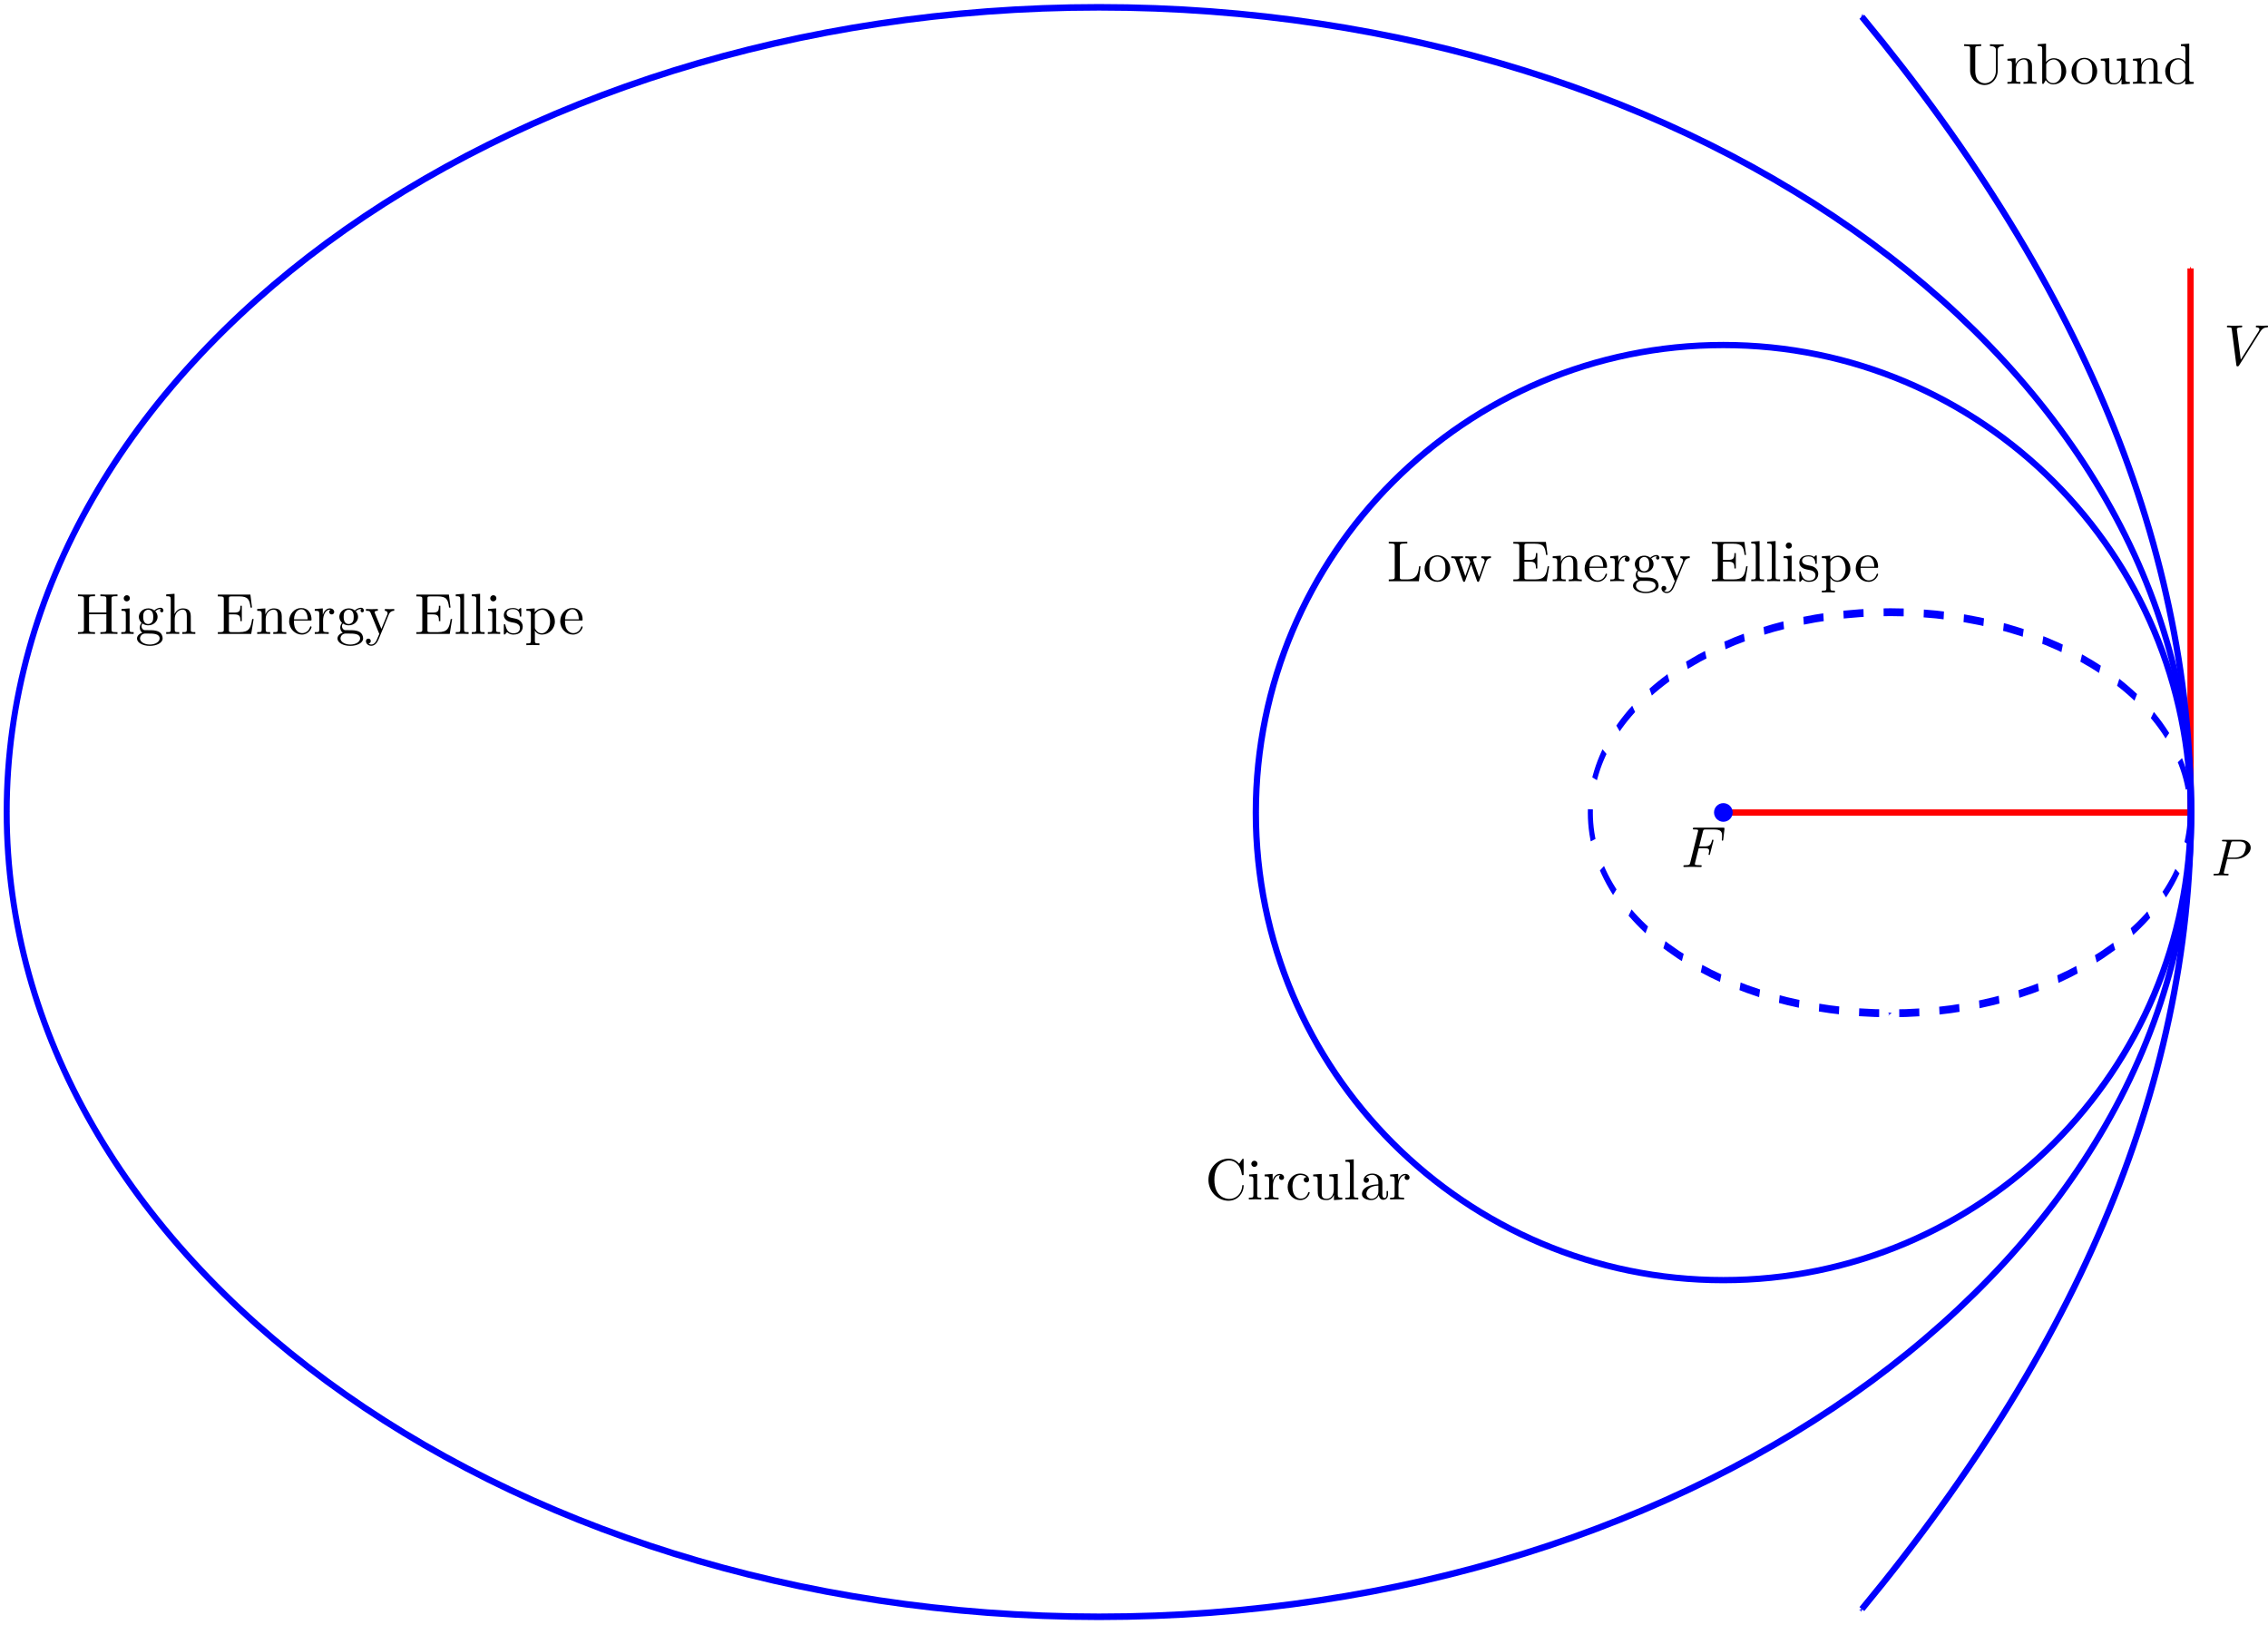 <?xml version="1.0" encoding="UTF-8" standalone="no"?>
<!-- Created with Inkscape (http://www.inkscape.org/) -->

<svg
   xmlns:dc="http://purl.org/dc/elements/1.1/"
   xmlns:cc="http://creativecommons.org/ns#"
   xmlns:rdf="http://www.w3.org/1999/02/22-rdf-syntax-ns#"
   xmlns:svg="http://www.w3.org/2000/svg"
   xmlns="http://www.w3.org/2000/svg"
   xmlns:sodipodi="http://sodipodi.sourceforge.net/DTD/sodipodi-0.dtd"
   xmlns:inkscape="http://www.inkscape.org/namespaces/inkscape"
   inkscape:version="0.48.2 r9819"
   version="1.1"
   id="svg2"
   height="259.077"
   width="361.715"
   sodipodi:docname="family of orbits.svg">
  <sodipodi:namedview
     id="base"
     pagecolor="#ffffff"
     bordercolor="#666666"
     borderopacity="1.0"
     inkscape:pageopacity="0.0"
     inkscape:pageshadow="2"
     inkscape:zoom="2.03527"
     inkscape:cx="198.80167"
     inkscape:cy="143.43543"
     inkscape:document-units="px"
     inkscape:current-layer="layer1"
     showgrid="false"
     inkscape:window-width="1366"
     inkscape:window-height="743"
     inkscape:window-x="0"
     inkscape:window-y="3"
     inkscape:window-maximized="1"
     showguides="true"
     inkscape:guide-bbox="true"
     inkscape:snap-bbox="true"
     inkscape:bbox-nodes="true"
     inkscape:bbox-paths="true"
     inkscape:snap-bbox-edge-midpoints="true"
     inkscape:snap-bbox-midpoints="true"
     inkscape:object-paths="true"
     inkscape:snap-intersection-paths="true"
     inkscape:object-nodes="true"
     inkscape:snap-smooth-nodes="true"
     inkscape:snap-midpoints="true"
     inkscape:snap-object-midpoints="true"
     inkscape:snap-center="true"
     inkscape:snap-global="false"
     fit-margin-top="0"
     fit-margin-left="0"
     fit-margin-right="0"
     fit-margin-bottom="0" />
  <defs
     id="defs4">
    <marker
       inkscape:stockid="Arrow1Mstart"
       orient="auto"
       refY="0"
       refX="0"
       id="Arrow1Mstart"
       style="overflow:visible">
      <path
         inkscape:connector-curvature="0"
         id="path3890"
         d="M 0,0 5,-5 -12.5,0 5,5 0,0 z"
         style="fill-rule:evenodd;stroke:#000000;stroke-width:1pt;marker-start:none"
         transform="matrix(0.4,0,0,0.4,4,0)" />
    </marker>
    <marker
       inkscape:stockid="Arrow1Sstart"
       orient="auto"
       refY="0"
       refX="0"
       id="Arrow1Sstart"
       style="overflow:visible">
      <path
         id="path3896"
         d="M 0,0 5,-5 -12.5,0 5,5 0,0 z"
         style="fill-rule:evenodd;stroke:#000000;stroke-width:1pt;marker-start:none"
         transform="matrix(0.2,0,0,0.2,1.2,0)"
         inkscape:connector-curvature="0" />
    </marker>
    <marker
       inkscape:stockid="Arrow1Send"
       orient="auto"
       refY="0"
       refX="0"
       id="Arrow1Send"
       style="overflow:visible">
      <path
         id="path3899"
         d="M 0,0 5,-5 -12.5,0 5,5 0,0 z"
         style="fill-rule:evenodd;stroke:#000000;stroke-width:1pt;marker-start:none"
         transform="matrix(-0.2,0,0,-0.2,-1.2,0)"
         inkscape:connector-curvature="0" />
    </marker>
    <marker
       style="overflow:visible"
       id="StopM"
       refX="0"
       refY="0"
       orient="auto"
       inkscape:stockid="StopM">
      <path
         transform="scale(0.4,0.4)"
         style="fill:none;stroke:#000000;stroke-width:1pt"
         d="M 0,5.65 0,-5.65"
         id="path4057"
         inkscape:connector-curvature="0" />
    </marker>
    <marker
       style="overflow:visible"
       id="StopMd"
       refX="0"
       refY="0"
       orient="auto"
       inkscape:stockid="StopMd">
      <path
         transform="scale(0.4,0.4)"
         style="fill:none;stroke:#ff0000;stroke-width:1pt"
         d="M 0,5.65 0,-5.65"
         id="path4697"
         inkscape:connector-curvature="0" />
    </marker>
    <marker
       style="overflow:visible"
       id="StopMS"
       refX="0"
       refY="0"
       orient="auto"
       inkscape:stockid="StopMS">
      <path
         transform="scale(0.4,0.4)"
         style="fill:none;stroke:#ff0000;stroke-width:1pt"
         d="M 0,5.65 0,-5.65"
         id="path4700"
         inkscape:connector-curvature="0" />
    </marker>
    <marker
       style="overflow:visible"
       id="StopM2"
       refX="0"
       refY="0"
       orient="auto"
       inkscape:stockid="StopM2">
      <path
         transform="scale(0.4,0.4)"
         style="fill:none;stroke:#ff0000;stroke-width:1pt"
         d="M 0,5.65 0,-5.65"
         id="path4703"
         inkscape:connector-curvature="0" />
    </marker>
    <marker
       style="overflow:visible"
       id="StopMg"
       refX="0"
       refY="0"
       orient="auto"
       inkscape:stockid="StopMg">
      <path
         transform="scale(0.4,0.4)"
         style="fill:none;stroke:#ff0000;stroke-width:1pt"
         d="M 0,5.65 0,-5.65"
         id="path4706"
         inkscape:connector-curvature="0" />
    </marker>
    <marker
       style="overflow:visible"
       id="StopM0"
       refX="0"
       refY="0"
       orient="auto"
       inkscape:stockid="StopM0">
      <path
         transform="scale(0.4,0.4)"
         style="fill:none;stroke:#ff0000;stroke-width:1pt"
         d="M 0,5.65 0,-5.65"
         id="path4709"
         inkscape:connector-curvature="0" />
    </marker>
    <marker
       style="overflow:visible"
       id="StopMe"
       refX="0"
       refY="0"
       orient="auto"
       inkscape:stockid="StopMe">
      <path
         transform="scale(0.4,0.4)"
         style="fill:none;stroke:#ff0000;stroke-width:1pt"
         d="M 0,5.65 0,-5.65"
         id="path4712"
         inkscape:connector-curvature="0" />
    </marker>
    <marker
       style="overflow:visible"
       id="StopMk"
       refX="0"
       refY="0"
       orient="auto"
       inkscape:stockid="StopMk">
      <path
         transform="scale(0.4,0.4)"
         style="fill:none;stroke:#ff0000;stroke-width:1pt"
         d="M 0,5.65 0,-5.65"
         id="path4715"
         inkscape:connector-curvature="0" />
    </marker>
    <marker
       style="overflow:visible"
       id="StopM3"
       refX="0"
       refY="0"
       orient="auto"
       inkscape:stockid="StopM3">
      <path
         transform="scale(0.4,0.4)"
         style="fill:none;stroke:#ff0000;stroke-width:1pt"
         d="M 0,5.65 0,-5.65"
         id="path4718"
         inkscape:connector-curvature="0" />
    </marker>
    <marker
       style="overflow:visible"
       id="StopMk-9"
       refX="0"
       refY="0"
       orient="auto"
       inkscape:stockid="StopMk">
      <path
         transform="scale(0.4,0.4)"
         style="fill:none;stroke:#ff0000;stroke-width:1pt"
         d="M 0,5.65 0,-5.65"
         id="path4715-8"
         inkscape:connector-curvature="0" />
    </marker>
    <marker
       style="overflow:visible"
       id="StopM3-5"
       refX="0"
       refY="0"
       orient="auto"
       inkscape:stockid="StopM3">
      <path
         transform="scale(0.4,0.4)"
         style="fill:none;stroke:#ff0000;stroke-width:1pt"
         d="M 0,5.65 0,-5.65"
         id="path4718-4"
         inkscape:connector-curvature="0" />
    </marker>
    <marker
       style="overflow:visible"
       id="StopM2-0"
       refX="0"
       refY="0"
       orient="auto"
       inkscape:stockid="StopM2">
      <path
         transform="scale(0.4,0.4)"
         style="fill:none;stroke:#ff0000;stroke-width:1pt"
         d="M 0,5.65 0,-5.65"
         id="path4703-9"
         inkscape:connector-curvature="0" />
    </marker>
    <marker
       style="overflow:visible"
       id="StopMg-0"
       refX="0"
       refY="0"
       orient="auto"
       inkscape:stockid="StopMg">
      <path
         transform="scale(0.4,0.4)"
         style="fill:none;stroke:#ff0000;stroke-width:1pt"
         d="M 0,5.65 0,-5.65"
         id="path4706-7"
         inkscape:connector-curvature="0" />
    </marker>
    <marker
       inkscape:stockid="Arrow1SstartK"
       orient="auto"
       refY="0"
       refX="0"
       id="Arrow1SstartK"
       style="overflow:visible">
      <path
         id="path11218"
         d="M 0,0 5,-5 -12.5,0 5,5 0,0 z"
         style="fill:#0000ff;fill-rule:evenodd;stroke:#0000ff;stroke-width:1pt;marker-start:none"
         transform="matrix(0.2,0,0,0.2,1.2,0)"
         inkscape:connector-curvature="0" />
    </marker>
    <marker
       inkscape:stockid="Arrow1Sendb"
       orient="auto"
       refY="0"
       refX="0"
       id="Arrow1Sendb"
       style="overflow:visible">
      <path
         id="path11221"
         d="M 0,0 5,-5 -12.5,0 5,5 0,0 z"
         style="fill:#ff0000;fill-rule:evenodd;stroke:#ff0000;stroke-width:1pt;marker-start:none"
         transform="matrix(-0.2,0,0,-0.2,-1.2,0)"
         inkscape:connector-curvature="0" />
    </marker>
    <marker
       inkscape:stockid="Arrow1Sstarto"
       orient="auto"
       refY="0"
       refX="0"
       id="Arrow1Sstarto"
       style="overflow:visible">
      <path
         id="path11224"
         d="M 0,0 5,-5 -12.5,0 5,5 0,0 z"
         style="fill:#0000ff;fill-rule:evenodd;stroke:#0000ff;stroke-width:1pt;marker-start:none"
         transform="matrix(0.2,0,0,0.2,1.2,0)"
         inkscape:connector-curvature="0" />
    </marker>
    <marker
       inkscape:stockid="Arrow1SstartN"
       orient="auto"
       refY="0"
       refX="0"
       id="Arrow1SstartN"
       style="overflow:visible">
      <path
         id="path11227"
         d="M 0,0 5,-5 -12.5,0 5,5 0,0 z"
         style="fill:#0000ff;fill-rule:evenodd;stroke:#0000ff;stroke-width:1pt;marker-start:none"
         transform="matrix(0.2,0,0,0.2,1.2,0)"
         inkscape:connector-curvature="0" />
    </marker>
    <marker
       inkscape:stockid="Arrow1Sstarts"
       orient="auto"
       refY="0"
       refX="0"
       id="Arrow1Sstarts"
       style="overflow:visible">
      <path
         id="path11230"
         d="M 0,0 5,-5 -12.5,0 5,5 0,0 z"
         style="fill:#0000ff;fill-rule:evenodd;stroke:#0000ff;stroke-width:1pt;marker-start:none"
         transform="matrix(0.2,0,0,0.2,1.2,0)"
         inkscape:connector-curvature="0" />
    </marker>
    <marker
       inkscape:stockid="Arrow1Sstartn"
       orient="auto"
       refY="0"
       refX="0"
       id="Arrow1Sstartn"
       style="overflow:visible">
      <path
         id="path11233"
         d="M 0,0 5,-5 -12.5,0 5,5 0,0 z"
         style="fill:#0000ff;fill-rule:evenodd;stroke:#0000ff;stroke-width:1pt;marker-start:none"
         transform="matrix(0.2,0,0,0.2,1.2,0)"
         inkscape:connector-curvature="0" />
    </marker>
  </defs>
  <g
     inkscape:label="Layer 1"
     inkscape:groupmode="layer"
     id="layer1"
     transform="translate(-63.06,-219.89)">
    <path
       inkscape:connector-curvature="0"
       id="path10949"
       d="m 412.423,349.46 0,-86.767"
       style="fill:none;stroke:#ff0000;stroke-width:1px;stroke-linecap:butt;stroke-linejoin:miter;stroke-opacity:1;marker-end:url(#Arrow1Sendb)" />
    <path
       style="fill:none;stroke:#ff0000;stroke-width:1px;stroke-linecap:butt;stroke-linejoin:miter;stroke-opacity:1"
       d="m 337.879,349.46 c 74.544,0 74.544,0 74.544,0"
       id="path8496"
       inkscape:connector-curvature="0" />
    <path
       sodipodi:type="arc"
       style="fill:none;stroke:#0000ff;stroke-width:1.108;stroke-linecap:butt;stroke-linejoin:miter;stroke-miterlimit:4;stroke-opacity:1;stroke-dasharray:none;stroke-dashoffset:0;marker-mid:url(#Arrow1SstartN)"
       id="path7183"
       sodipodi:cx="150.52347"
       sodipodi:cy="35.861347"
       sodipodi:rx="82.567047"
       sodipodi:ry="82.567047"
       d="m 233.091,35.861 c 0,45.601 -36.967,82.567 -82.567,82.567 -45.601,0 -82.567,-36.967 -82.567,-82.567 0,-45.601 36.967,-82.567 82.567,-82.567 45.601,0 82.567,36.967 82.567,82.567 z"
       transform="matrix(0.903,0,0,0.903,201.983,317.087)" />
    <path
       sodipodi:type="arc"
       style="fill:#0000ff;stroke:#0000ff;stroke-width:1.108;stroke-linecap:butt;stroke-linejoin:miter;stroke-miterlimit:4;stroke-opacity:1;stroke-dasharray:none;stroke-dashoffset:0"
       id="path7185"
       sodipodi:cx="182.46298"
       sodipodi:cy="-42.338108"
       sodipodi:rx="1.0937306"
       sodipodi:ry="1.0937306"
       d="m 183.557,-42.338 c 0,0.604 -0.49,1.094 -1.094,1.094 -0.604,0 -1.094,-0.49 -1.094,-1.094 0,-0.604 0.49,-1.094 1.094,-1.094 0.604,0 1.094,0.49 1.094,1.094 z"
       transform="matrix(0.903,0,0,0.903,173.147,387.68)" />
    <path
       sodipodi:type="arc"
       style="fill:none;stroke:#0000ff;stroke-width:0.79;stroke-linecap:butt;stroke-linejoin:miter;stroke-miterlimit:4;stroke-opacity:1;stroke-dasharray:3.16, 3.16;stroke-dashoffset:0;marker-mid:url(#Arrow1Sstarto)"
       id="path7187"
       sodipodi:cx="249.06027"
       sodipodi:cy="118.59829"
       sodipodi:rx="47.22971"
       sodipodi:ry="20.217035"
       d="m 296.29,118.598 c 0,11.166 -21.145,20.217 -47.23,20.217 -26.084,0 -47.23,-9.051 -47.23,-20.217 0,-11.166 21.145,-20.217 47.23,-20.217 26.084,0 47.23,9.051 47.23,20.217 z"
       transform="matrix(1.013,0,0,1.582,112.245,161.875)" />
    <path
       sodipodi:type="arc"
       style="fill:none;stroke:#0000ff;stroke-width:1.03;stroke-linecap:butt;stroke-linejoin:miter;stroke-miterlimit:4;stroke-opacity:1;stroke-dasharray:none;stroke-dashoffset:0;marker-mid:url(#Arrow1SstartK)"
       id="path7218"
       sodipodi:cx="149.23911"
       sodipodi:cy="141.00188"
       sodipodi:rx="187.53442"
       sodipodi:ry="126.43086"
       d="m 336.774,141.002 c 0,69.826 -83.962,126.431 -187.534,126.431 -103.572,0 -187.534,-56.605 -187.534,-126.431 0,-69.826 83.962,-126.431 187.534,-126.431 103.572,0 187.534,56.605 187.534,126.431 z"
       transform="matrix(0.929,0,0,1.015,99.702,206.267)" />
    <g
       transform="matrix(0.543,0,0,0.543,23.249,251.081)"
       id="g8540">
      <g
         style="font-style:normal;font-variant:normal;font-weight:normal;font-stretch:normal;letter-spacing:normal;word-spacing:normal;text-anchor:start;fill:none;stroke:#000000;stroke-width:1.842;stroke-linecap:butt;stroke-linejoin:miter;stroke-miterlimit:10.433;stroke-opacity:1;stroke-dasharray:none;stroke-dashoffset:0"
         id="content"
         transform="matrix(0.341,0,0,-0.341,-59.678,267.244)"
         xml:space="preserve"
         stroke-miterlimit="10.433"
         font-style="normal"
         font-variant="normal"
         font-weight="normal"
         font-stretch="normal"
         font-size-adjust="none"
         letter-spacing="normal"
         word-spacing="normal"><path
           style="fill:#000000;stroke-width:0"
           inkscape:connector-curvature="0"
           d="m 486.07,436.34 0,0.16 0,0.16 0,0.15 0.01,0.15 0.01,0.13 0.01,0.13 0.02,0.13 0.02,0.11 0.03,0.12 0.03,0.1 0.05,0.1 0.05,0.09 0.06,0.09 0.06,0.08 0.08,0.08 0.09,0.07 0.1,0.06 0.11,0.06 0.06,0.03 0.07,0.03 0.06,0.02 0.07,0.03 0.08,0.02 0.08,0.02 0.08,0.02 0.08,0.02 0.09,0.02 0.09,0.02 0.1,0.02 0.1,0.01 0.1,0.01 0.11,0.02 0.12,0.01 0.11,0.01 0.13,0.01 0.12,0.01 0.13,0.01 0.14,0.01 0.14,0 0.15,0.01 0.15,0 0.15,0.01 0.16,0 0.17,0 0.17,0 0.18,0 h 1.2 v 1.55 c -1.75,-0.16 -5.44,-0.16 -7.33,-0.16 -1.89,0 -5.62,0 -7.37,0.16 v -1.55 h 1.2 c 3.83,0 3.94,-0.54 3.94,-2.34 v -11.66 h -14.91 v 11.66 c 0,1.8 0.11,2.34 3.94,2.34 h 1.2 v 1.55 c -1.75,-0.16 -5.43,-0.16 -7.32,-0.16 -1.9,0 -5.63,0 -7.38,0.16 v -1.55 h 1.2 c 3.83,0 3.94,-0.54 3.94,-2.34 v -26.25 c 0,-1.8 -0.11,-2.34 -3.94,-2.34 h -1.2 v -1.55 c 1.75,0.16 5.44,0.16 7.33,0.16 1.89,0 5.62,0 7.37,-0.16 v 1.55 h -1.2 c -3.83,0 -3.94,0.54 -3.94,2.34 v 13.05 h 14.91 v -13.05 c 0,-1.8 -0.11,-2.34 -3.94,-2.34 h -1.2 v -1.55 c 1.75,0.16 5.44,0.16 7.33,0.16 1.89,0 5.62,0 7.37,-0.16 v 1.55 h -1.2 c -3.83,0 -3.92,0.54 -3.92,2.34 z"
           id="path8543" /><path
           style="fill:#000000;stroke-width:0"
           inkscape:connector-curvature="0"
           d="m 501.65,428.21 -6.97,-0.54 v -1.55 c 3.23,0 3.69,-0.3 3.69,-2.73 v -13.41 c 0,-2.23 -0.55,-2.23 -3.89,-2.23 v -1.55 c 1.59,0.05 4.28,0.16 5.48,0.16 1.75,0 3.49,-0.11 5.19,-0.16 v 1.55 c -3.3,0 -3.5,0.25 -3.5,2.18 z"
           id="path8545" /><path
           style="fill:#000000;stroke-width:0"
           inkscape:connector-curvature="0"
           d="m 501.85,436.89 0,0.14 -0.01,0.15 -0.02,0.14 -0.02,0.14 -0.04,0.13 -0.03,0.13 -0.05,0.13 -0.05,0.12 -0.05,0.12 -0.06,0.12 -0.07,0.11 -0.07,0.1 -0.07,0.1 -0.08,0.1 -0.09,0.1 -0.09,0.08 -0.09,0.09 -0.1,0.08 -0.1,0.07 -0.1,0.07 -0.11,0.07 -0.11,0.06 -0.11,0.05 -0.12,0.05 -0.12,0.04 -0.12,0.04 -0.12,0.03 -0.13,0.03 -0.12,0.02 -0.13,0.01 -0.13,0.01 -0.13,0.01 c -1.55,0 -2.64,-1.35 -2.64,-2.64 0,-1.35 1.09,-2.64 2.64,-2.64 1.39,0 2.64,1.04 2.64,2.64 z"
           id="path8547" /><path
           style="fill:#000000;stroke-width:0"
           inkscape:connector-curvature="0"
           d="m 511.91,412.82 0,0.03 0,0.02 0,0.03 0.01,0.04 0,0.04 0,0.05 0,0.05 0.01,0.06 0,0.05 0.01,0.07 0.01,0.06 0.01,0.07 0.01,0.07 0.01,0.08 0.02,0.08 0.02,0.08 0.02,0.08 0.02,0.08 0.03,0.09 0.03,0.09 0.03,0.09 0.04,0.09 0.04,0.09 0.04,0.1 0.05,0.09 0.05,0.1 0.05,0.09 0.06,0.1 0.06,0.09 0.07,0.1 0.07,0.09 0.08,0.1 c 1.95,-1.39 3.98,-1.55 4.94,-1.55 v 1.14 c -4.35,0 -4.35,4.99 -4.35,6.14 0,1.35 0.06,2.94 0.8,4.17 0.4,0.61 1.55,2 3.55,2 4.32,0 4.32,-4.98 4.32,-6.12 0,-1.34 -0.04,-2.94 -0.79,-4.19 -0.39,-0.59 -1.55,-2 -3.53,-2 h 0 v -1.14 c 4.62,0 8.06,3.44 8.06,7.28 0,1.85 -0.8,3.69 -2.03,4.83 1.78,1.69 3.57,1.94 4.48,1.94 0.09,0 0.34,0 0.5,-0.05 -0.56,-0.2 -0.8,-0.75 -0.8,-1.34 0,-0.85 0.64,-1.44 1.44,-1.44 0.5,0 1.44,0.34 1.44,1.48 0,0.85 -0.59,2.44 -2.53,2.44 -1,0 -3.19,-0.3 -5.28,-2.33 -2.1,1.64 -4.19,1.78 -5.28,1.78 -4.65,0 -8.08,-3.43 -8.08,-7.26 0,-2.19 1.09,-4.09 2.34,-5.14 -0.64,-0.74 -1.55,-2.39 -1.55,-4.13 0,-1.54 0.66,-3.43 2.21,-4.43 -3,-0.85 -4.6,-2.99 -4.6,-4.99 0,-3.58 4.94,-6.33 11.02,-6.33 l 0.05,1.14 c -5.04,0 -8.47,2.55 -8.47,5.19 0,2.3 1.89,4.14 4.09,4.28 h 2.94 c 4.28,0 9.86,0 9.86,-4.28 0,-2.69 -3.53,-5.19 -8.42,-5.19 h 0 l -0.05,-1.14 c 5.87,0 11.06,2.55 11.06,6.43 0,1.75 -0.7,4.29 -3.23,5.68 -2.64,1.39 -5.53,1.39 -8.58,1.39 -1.25,0 -3.39,0 -3.74,0.05 -1.59,0.2 -2.64,1.75 -2.64,3.34 z"
           id="path8549" /><path
           style="fill:#000000;stroke-width:0"
           inkscape:connector-curvature="0"
           d="m 537.07,409.98 0,-0.1 0,-0.1 0,-0.19 -0.01,-0.18 -0.02,-0.17 -0.01,-0.15 -0.03,-0.15 -0.03,-0.13 -0.03,-0.12 -0.05,-0.11 -0.04,-0.11 -0.06,-0.09 -0.07,-0.09 -0.07,-0.08 -0.08,-0.07 -0.09,-0.06 -0.1,-0.05 -0.11,-0.05 -0.12,-0.05 -0.13,-0.03 -0.14,-0.04 -0.15,-0.02 -0.16,-0.03 -0.18,-0.01 -0.09,-0.01 -0.1,-0.01 -0.1,-0.01 -0.1,0 -0.11,-0.01 -0.11,0 -0.11,0 -0.12,-0.01 -0.12,0 -0.12,0 -0.13,0 -0.13,0 -0.13,0 -0.14,0 -0.14,0 -0.15,0 -0.15,0 -0.16,0 v -1.55 c 1.75,0.05 4.29,0.16 5.63,0.16 1.29,0 3.89,-0.11 5.58,-0.16 v 1.55 c -3.33,0 -3.88,0 -3.88,2.23 v 9.17 c 0,5.19 3.53,7.97 6.72,7.97 3.14,0 3.69,-2.69 3.69,-5.53 v -11.61 c 0,-2.23 -0.55,-2.23 -3.89,-2.23 v -1.55 c 1.75,0.05 4.29,0.16 5.64,0.16 1.3,0 3.87,-0.11 5.58,-0.16 v 1.55 c -2.6,0 -3.85,0 -3.9,1.5 v 9.51 c 0,4.28 0,5.83 -1.54,7.61 -0.69,0.86 -2.34,1.84 -5.22,1.84 -4.19,0 -6.39,-2.98 -7.24,-4.87 v 17.44 l -7.17,-0.55 v -1.55 c 3.49,0 3.89,-0.34 3.89,-2.79 z"
           id="path8551" /><path
           style="fill:#000000;stroke-width:0"
           inkscape:connector-curvature="0"
           d="m 582.77,410.09 0,-0.16 0,-0.16 -0.01,-0.15 0,-0.15 -0.01,-0.13 -0.02,-0.13 -0.01,-0.13 -0.03,-0.11 -0.03,-0.12 -0.03,-0.1 -0.05,-0.1 -0.05,-0.09 -0.06,-0.09 -0.07,-0.08 -0.07,-0.08 -0.09,-0.07 -0.1,-0.06 -0.12,-0.06 -0.06,-0.03 -0.06,-0.03 -0.07,-0.02 -0.07,-0.03 -0.07,-0.02 -0.08,-0.02 -0.08,-0.02 -0.09,-0.02 -0.09,-0.02 -0.09,-0.02 -0.1,-0.02 -0.1,-0.01 -0.1,-0.01 -0.11,-0.02 -0.12,-0.01 -0.11,-0.01 -0.13,-0.01 -0.12,-0.01 -0.13,-0.01 -0.14,-0.01 -0.14,0 -0.15,-0.01 -0.15,0 -0.15,-0.01 -0.16,0 -0.17,0 -0.17,0 -0.18,0 h -1.2 v -1.55 h 28.75 l 2.09,12.86 h -1.25 c -1.23,-7.67 -2.39,-11.31 -10.95,-11.31 h -6.62 c -2.35,0 -2.46,0.34 -2.46,1.98 v 13.31 h 4.49 c 4.84,0 5.39,-1.59 5.39,-5.83 h 1.23 v 13.21 h -1.23 c 0,-4.3 -0.55,-5.83 -5.39,-5.83 h -4.49 v 11.95 c 0,1.64 0.11,1.99 2.46,1.99 h 6.42 c 7.62,0 8.96,-2.74 9.76,-9.66 h 1.25 l -1.4,11.2 h -28.05 v -1.54 h 1.2 c 3.83,0 3.94,-0.55 3.94,-2.33 z"
           id="path8553" /><path
           style="fill:#000000;stroke-width:0"
           inkscape:connector-curvature="0"
           d="m 615.43,423.34 v -13.36 c 0,-2.23 -0.55,-2.23 -3.89,-2.23 v -1.55 c 1.75,0.05 4.28,0.16 5.62,0.16 1.3,0 3.89,-0.11 5.58,-0.16 v 1.55 c -3.33,0 -3.87,0 -3.87,2.23 v 9.17 c 0,5.19 3.53,7.97 6.72,7.97 3.14,0 3.68,-2.69 3.68,-5.53 v -11.61 c 0,-2.23 -0.54,-2.23 -3.89,-2.23 v -1.55 c 1.75,0.05 4.3,0.16 5.64,0.16 1.3,0 3.88,-0.11 5.58,-0.16 v 1.55 c -2.59,0 -3.84,0 -3.89,1.5 v 9.51 c 0,4.28 0,5.83 -1.55,7.61 -0.68,0.86 -2.34,1.84 -5.21,1.84 -3.65,0 -5.99,-2.14 -7.38,-5.21 v 5.21 l -7.03,-0.54 v -1.55 c 3.48,0 3.89,-0.34 3.89,-2.78 z"
           id="path8555" /><path
           style="fill:#000000;stroke-width:0"
           inkscape:connector-curvature="0"
           d="m 643.2,417.71 0.04,1.05 c 0.3,7.42 4.49,8.66 6.19,8.66 5.12,0 5.62,-6.72 5.62,-8.66 h -11.81 l -0.04,-1.05 h 13.9 c 1.1,0 1.24,0 1.24,1.05 0,4.92 -2.69,9.75 -8.91,9.75 -5.78,0 -10.38,-5.12 -10.38,-11.36 0,-6.67 5.24,-11.5 10.97,-11.5 6.08,0 8.32,5.53 8.32,6.47 0,0.5 -0.39,0.61 -0.64,0.61 -0.46,0 -0.55,-0.3 -0.66,-0.7 -1.74,-5.13 -6.22,-5.13 -6.72,-5.13 -2.5,0 -4.48,1.49 -5.62,3.33 -1.5,2.39 -1.5,5.69 -1.5,7.48 z"
           id="path8557" /><path
           style="fill:#000000;stroke-width:0"
           inkscape:connector-curvature="0"
           d="m 668.05,422.75 v 5.46 l -6.92,-0.54 v -1.55 c 3.49,0 3.89,-0.34 3.89,-2.78 v -13.36 c 0,-2.23 -0.54,-2.23 -3.89,-2.23 v -1.55 c 1.96,0.05 4.28,0.16 5.69,0.16 1.98,0 4.33,0 6.33,-0.16 v 1.55 h -1.05 c -3.69,0 -3.8,0.54 -3.8,2.34 v 7.67 c 0,4.92 2.1,9.36 5.9,9.36 0.34,0 0.43,0 0.54,-0.05 -0.15,-0.04 -1.15,-0.64 -1.15,-1.93 0,-1.41 1.04,-2.14 2.15,-2.14 0.89,0 2.14,0.59 2.14,2.18 0,1.6 -1.54,3.03 -3.68,3.03 -3.65,0 -5.44,-3.32 -6.15,-5.46 z"
           id="path8559" /><path
           style="fill:#000000;stroke-width:0"
           inkscape:connector-curvature="0"
           d="m 684.58,412.82 0,0.03 0,0.02 0,0.03 0,0.04 0.01,0.04 0,0.05 0,0.05 0.01,0.06 0,0.05 0.01,0.07 0.01,0.06 0.01,0.07 0.01,0.07 0.01,0.08 0.02,0.08 0.02,0.08 0.02,0.08 0.02,0.08 0.03,0.09 0.03,0.09 0.03,0.09 0.04,0.09 0.04,0.09 0.04,0.1 0.04,0.09 0.05,0.1 0.06,0.09 0.06,0.1 0.06,0.09 0.07,0.1 0.07,0.09 0.08,0.1 c 1.95,-1.39 3.98,-1.55 4.93,-1.55 v 1.14 c -4.34,0 -4.34,4.99 -4.34,6.14 0,1.35 0.06,2.94 0.8,4.17 0.4,0.61 1.54,2 3.54,2 4.33,0 4.33,-4.98 4.33,-6.12 0,-1.34 -0.04,-2.94 -0.79,-4.19 -0.4,-0.59 -1.55,-2 -3.54,-2 h 0 v -1.14 c 4.63,0 8.07,3.44 8.07,7.28 0,1.85 -0.8,3.69 -2.03,4.83 1.78,1.69 3.57,1.94 4.48,1.94 0.09,0 0.34,0 0.5,-0.05 -0.56,-0.2 -0.8,-0.75 -0.8,-1.34 0,-0.85 0.64,-1.44 1.44,-1.44 0.5,0 1.44,0.34 1.44,1.48 0,0.85 -0.6,2.44 -2.53,2.44 -1,0 -3.19,-0.3 -5.28,-2.33 -2.1,1.64 -4.19,1.78 -5.29,1.78 -4.64,0 -8.08,-3.43 -8.08,-7.26 0,-2.19 1.1,-4.09 2.35,-5.14 -0.64,-0.74 -1.55,-2.39 -1.55,-4.13 0,-1.54 0.66,-3.43 2.2,-4.43 -3,-0.85 -4.59,-2.99 -4.59,-4.99 0,-3.58 4.94,-6.33 11.02,-6.33 l 0.04,1.14 c -5.03,0 -8.47,2.55 -8.47,5.19 0,2.3 1.9,4.14 4.1,4.28 h 2.94 c 4.28,0 9.86,0 9.86,-4.28 0,-2.69 -3.53,-5.19 -8.43,-5.19 h 0 l -0.04,-1.14 c 5.87,0 11.06,2.55 11.06,6.43 0,1.75 -0.7,4.29 -3.24,5.68 -2.63,1.39 -5.53,1.39 -8.57,1.39 -1.25,0 -3.39,0 -3.74,0.05 -1.59,0.2 -2.64,1.75 -2.64,3.34 z"
           id="path8561" /><path
           style="fill:#000000;stroke-width:0"
           inkscape:connector-curvature="0"
           d="m 724.93,422.93 0.06,0.15 0.07,0.14 0.06,0.14 0.07,0.13 0.07,0.12 0.07,0.13 0.07,0.12 0.07,0.11 0.15,0.22 0.15,0.2 0.16,0.19 0.16,0.18 0.16,0.16 0.17,0.14 0.17,0.14 0.17,0.12 0.17,0.11 0.17,0.1 0.17,0.09 0.17,0.09 0.17,0.07 0.16,0.06 0.16,0.05 0.16,0.05 0.16,0.04 0.15,0.03 0.15,0.03 0.14,0.02 0.14,0.02 0.13,0.02 0.12,0.01 0.12,0 0.1,0.01 0.1,0 0.09,0 0.08,0 v 1.55 c -1.16,-0.1 -2.59,-0.14 -3.73,-0.14 -0.91,0 -3.25,0.09 -4.35,0.14 v -1.55 c 1.55,-0.05 2.35,-0.89 2.35,-2.14 0,-0.5 -0.05,-0.59 -0.3,-1.19 l -5.03,-12.26 -5.53,13.4 c -0.21,0.5 -0.3,0.71 -0.3,0.91 0,1.28 1.84,1.28 2.78,1.28 v 1.55 c -1.28,-0.05 -4.58,-0.14 -5.42,-0.14 -1.34,0 -3.34,0.04 -4.83,0.14 v -1.55 c 2.39,0 3.33,0 4.03,-1.73 l 7.47,-18.19 c -0.25,-0.64 -0.94,-2.3 -1.25,-2.94 -1.09,-2.73 -2.48,-6.19 -5.67,-6.19 -0.25,0 -1.39,0 -2.34,0.91 1.54,0.2 1.93,1.3 1.93,2.09 0,1.3 -0.93,2.1 -2.08,2.1 -1,0 -2.09,-0.66 -2.09,-2.14 0,-2.25 2.09,-4.05 4.58,-4.05 3.14,0 5.19,2.84 6.37,5.69 z"
           id="path8563" /><path
           style="fill:#000000;stroke-width:0"
           inkscape:connector-curvature="0"
           d="m 753.76,410.09 0,-0.16 0,-0.16 -0.01,-0.15 0,-0.15 -0.01,-0.13 -0.02,-0.13 -0.02,-0.13 -0.02,-0.11 -0.03,-0.12 -0.03,-0.1 -0.05,-0.1 -0.05,-0.09 -0.06,-0.09 -0.07,-0.08 -0.08,-0.08 -0.09,-0.07 -0.1,-0.06 -0.11,-0.06 -0.06,-0.03 -0.06,-0.03 -0.07,-0.02 -0.07,-0.03 -0.08,-0.02 -0.07,-0.02 -0.09,-0.02 -0.08,-0.02 -0.09,-0.02 -0.09,-0.02 -0.1,-0.02 -0.1,-0.01 -0.1,-0.01 -0.11,-0.02 -0.12,-0.01 -0.12,-0.01 -0.12,-0.01 -0.12,-0.01 -0.14,-0.01 -0.13,-0.01 -0.14,0 -0.15,-0.01 -0.15,0 -0.15,-0.01 -0.17,0 -0.16,0 -0.17,0 -0.18,0 h -1.2 v -1.55 h 28.75 l 2.09,12.86 h -1.25 c -1.23,-7.67 -2.39,-11.31 -10.95,-11.31 h -6.63 c -2.34,0 -2.45,0.34 -2.45,1.98 v 13.31 h 4.48 c 4.85,0 5.39,-1.59 5.39,-5.83 h 1.24 v 13.21 h -1.24 c 0,-4.3 -0.54,-5.83 -5.39,-5.83 h -4.48 v 11.95 c 0,1.64 0.11,1.99 2.45,1.99 h 6.42 c 7.63,0 8.97,-2.74 9.77,-9.66 h 1.25 l -1.41,11.2 h -28.04 v -1.54 h 1.2 c 3.83,0 3.94,-0.55 3.94,-2.33 z"
           id="path8565" /><path
           style="fill:#000000;stroke-width:0"
           inkscape:connector-curvature="0"
           d="m 789.75,440.78 -7.18,-0.55 v -1.55 c 3.49,0 3.9,-0.34 3.9,-2.79 v -25.91 c 0,-2.23 -0.55,-2.23 -3.9,-2.23 v -1.55 c 1.65,0.05 4.28,0.16 5.53,0.16 1.25,0 3.69,-0.11 5.54,-0.16 v 1.55 c -3.35,0 -3.89,0 -3.89,2.23 z"
           id="path8567" /><path
           style="fill:#000000;stroke-width:0"
           inkscape:connector-curvature="0"
           d="m 803.54,440.78 -7.17,-0.55 v -1.55 c 3.48,0 3.89,-0.34 3.89,-2.79 v -25.91 c 0,-2.23 -0.54,-2.23 -3.89,-2.23 v -1.55 c 1.64,0.05 4.28,0.16 5.53,0.16 1.25,0 3.69,-0.11 5.53,-0.16 v 1.55 c -3.34,0 -3.89,0 -3.89,2.23 z"
           id="path8569" /><path
           style="fill:#000000;stroke-width:0"
           inkscape:connector-curvature="0"
           d="m 817.34,428.21 -6.97,-0.54 v -1.55 c 3.23,0 3.69,-0.3 3.69,-2.73 v -13.41 c 0,-2.23 -0.55,-2.23 -3.89,-2.23 v -1.55 c 1.59,0.05 4.28,0.16 5.48,0.16 1.75,0 3.49,-0.11 5.19,-0.16 v 1.55 c -3.3,0 -3.5,0.25 -3.5,2.18 z"
           id="path8571" /><path
           style="fill:#000000;stroke-width:0"
           inkscape:connector-curvature="0"
           d="m 817.54,436.89 0,0.14 -0.01,0.15 -0.02,0.14 -0.02,0.14 -0.03,0.13 -0.04,0.13 -0.04,0.13 -0.05,0.12 -0.06,0.12 -0.06,0.12 -0.07,0.11 -0.07,0.1 -0.07,0.1 -0.08,0.1 -0.09,0.1 -0.09,0.08 -0.09,0.09 -0.1,0.08 -0.1,0.07 -0.1,0.07 -0.11,0.07 -0.11,0.06 -0.11,0.05 -0.12,0.05 -0.12,0.04 -0.12,0.04 -0.12,0.03 -0.13,0.03 -0.12,0.02 -0.13,0.01 -0.13,0.01 -0.13,0.01 c -1.55,0 -2.64,-1.35 -2.64,-2.64 0,-1.35 1.09,-2.64 2.64,-2.64 1.39,0 2.64,1.04 2.64,2.64 z"
           id="path8573" /><path
           style="fill:#000000;stroke-width:0"
           inkscape:connector-curvature="0"
           d="m 832.68,415.87 0.12,-0.02 0.12,-0.02 0.14,-0.03 0.16,-0.04 0.17,-0.04 0.18,-0.04 0.19,-0.05 0.2,-0.06 0.2,-0.06 0.21,-0.07 0.22,-0.08 0.22,-0.08 0.22,-0.1 0.22,-0.1 0.22,-0.11 0.22,-0.12 0.21,-0.14 0.21,-0.14 0.21,-0.15 0.2,-0.16 0.19,-0.18 0.18,-0.19 0.17,-0.2 0.15,-0.21 0.15,-0.22 0.06,-0.12 0.07,-0.12 0.05,-0.13 0.06,-0.12 0.05,-0.14 0.04,-0.13 0.04,-0.14 0.04,-0.14 0.03,-0.15 0.02,-0.15 0.02,-0.16 0.02,-0.15 0.01,-0.17 0,-0.16 c 0,-2.53 -1.75,-4.53 -5.62,-4.53 -4.19,0 -5.99,2.84 -6.94,7.07 -0.14,0.64 -0.19,0.85 -0.69,0.85 -0.65,0 -0.65,-0.35 -0.65,-1.25 v -6.58 c 0,-0.84 0,-1.19 0.54,-1.19 0.25,0 0.3,0.05 1.25,1 0.09,0.1 0.09,0.19 1,1.14 2.19,-2.09 4.44,-2.14 5.49,-2.14 5.72,0 8.01,3.35 8.01,6.92 0,2.64 -1.5,4.14 -2.09,4.74 -1.64,1.59 -3.6,2 -5.69,2.39 -2.78,0.55 -6.13,1.2 -6.13,4.09 0,1.74 1.3,3.78 5.58,3.78 5.49,0 5.74,-4.48 5.83,-6.03 0.06,-0.45 0.5,-0.45 0.61,-0.45 0.64,0 0.64,0.25 0.64,1.2 v 5.03 c 0,0.85 0,1.19 -0.54,1.19 -0.25,0 -0.35,0 -1,-0.59 -0.15,-0.21 -0.65,-0.64 -0.85,-0.8 -1.89,1.39 -3.94,1.39 -4.69,1.39 -6.08,0 -7.96,-3.33 -7.96,-6.12 0,-1.74 0.79,-3.14 2.13,-4.24 1.6,-1.29 3,-1.59 6.58,-2.28 z"
           id="path8575" /><path
           style="fill:#000000;stroke-width:0"
           inkscape:connector-curvature="0"
           d="m 850.57,424.93 v 3.28 l -7.17,-0.54 v -1.55 c 3.54,0 3.88,-0.3 3.88,-2.48 v -23.32 c 0,-2.25 -0.54,-2.25 -3.88,-2.25 v -1.54 c 1.7,0.06 4.28,0.15 5.57,0.15 1.35,0 3.89,-0.09 5.64,-0.15 v 1.54 c -3.34,0 -3.89,0 -3.89,2.25 v 8.36 0.46 l 0.71,0.65 c -0.71,1.05 -0.71,1.1 -0.71,2.08 h 0 V 423 c 1.44,2.53 3.89,3.98 6.43,3.98 3.63,0 6.68,-4.39 6.68,-10.02 0,-6.03 -3.5,-10.21 -7.18,-10.21 -1.99,0 -3.88,1 -5.22,3.04 l -0.71,-0.65 c 0.25,-0.8 2.35,-3.49 6.13,-3.49 5.93,0 11.11,4.88 11.11,11.31 0,6.33 -4.83,11.25 -10.41,11.25 -3.89,0 -5.98,-2.18 -6.98,-3.28 z"
           id="path8577" /><path
           style="fill:#000000;stroke-width:0"
           inkscape:connector-curvature="0"
           d="m 876.69,417.71 0.05,1.05 c 0.29,7.42 4.48,8.66 6.19,8.66 5.12,0 5.62,-6.72 5.62,-8.66 h -11.81 l -0.05,-1.05 h 13.91 c 1.09,0 1.23,0 1.23,1.05 0,4.92 -2.68,9.75 -8.9,9.75 -5.78,0 -10.38,-5.12 -10.38,-11.36 0,-6.67 5.23,-11.5 10.97,-11.5 6.08,0 8.31,5.53 8.31,6.47 0,0.5 -0.39,0.61 -0.64,0.61 -0.45,0 -0.54,-0.3 -0.66,-0.7 -1.73,-5.13 -6.21,-5.13 -6.71,-5.13 -2.5,0 -4.49,1.49 -5.63,3.33 -1.5,2.39 -1.5,5.69 -1.5,7.48 z"
           id="path8579" /></g>    </g>
    <g
       id="g8705"
       transform="matrix(0.543,0,0,0.543,232.306,242.674)">
      <g
         word-spacing="normal"
         letter-spacing="normal"
         font-size-adjust="none"
         font-stretch="normal"
         font-weight="normal"
         font-variant="normal"
         font-style="normal"
         stroke-miterlimit="10.433"
         xml:space="preserve"
         transform="matrix(0.341,0,0,-0.341,-59.678,267.244)"
         id="g8707"
         style="font-style:normal;font-variant:normal;font-weight:normal;font-stretch:normal;letter-spacing:normal;word-spacing:normal;text-anchor:start;fill:none;stroke:#000000;stroke-width:1.842;stroke-linecap:butt;stroke-linejoin:miter;stroke-miterlimit:10.433;stroke-opacity:1;stroke-dasharray:none;stroke-dashoffset:0"><path
           id="path8709"
           d="m 484.52,419.06 h -1.25 c -0.55,-5.1 -1.25,-11.31 -10.02,-11.31 h -4.07 c -2.35,0 -2.46,0.34 -2.46,1.98 v 26.56 c 0,1.69 0,2.39 4.74,2.39 h 1.65 v 1.55 c -1.79,-0.16 -6.32,-0.16 -8.37,-0.16 -1.94,0 -5.83,0 -7.58,0.16 v -1.55 h 1.2 c 3.83,0 3.94,-0.54 3.94,-2.34 v -26.25 c 0,-1.8 -0.11,-2.34 -3.94,-2.34 h -1.2 v -1.55 h 25.95 z"
           inkscape:connector-curvature="0"
           style="fill:#000000;stroke-width:0" /><path
           id="path8711"
           d="m 510.07,416.86 -0.02,0.59 -0.04,0.59 -0.07,0.58 -0.1,0.57 -0.12,0.56 -0.15,0.55 -0.18,0.54 -0.2,0.53 -0.22,0.51 -0.24,0.5 -0.27,0.49 -0.29,0.47 -0.31,0.46 -0.33,0.44 -0.34,0.43 -0.37,0.4 -0.38,0.39 -0.4,0.37 -0.42,0.35 -0.43,0.32 -0.45,0.31 -0.46,0.28 -0.48,0.26 -0.48,0.24 -0.5,0.21 -0.51,0.18 -0.52,0.16 -0.53,0.13 -0.54,0.11 -0.55,0.07 -0.56,0.05 -0.56,0.01 -0.05,-1.09 c 2.19,0 4.33,-1.1 5.63,-3.24 1.3,-2.14 1.3,-5.03 1.3,-6.92 0,-1.8 0,-4.48 -1.1,-6.67 -1.09,-2.25 -3.28,-3.69 -5.78,-3.69 h 0 c -2.14,0 -4.33,1.05 -5.67,3.33 -1.25,2.2 -1.25,5.23 -1.25,7.03 0,1.94 0,4.63 1.19,6.83 1.36,2.28 3.68,3.33 5.68,3.33 l 0.05,1.09 c -6.22,0 -11.06,-5.42 -11.06,-11.65 0,-6.43 5.19,-11.21 11.01,-11.21 6.04,0 11.07,4.88 11.07,11.21 z"
           inkscape:connector-curvature="0"
           style="fill:#000000;stroke-width:0" /><path
           id="path8713"
           d="m 540.96,422.93 0.08,0.23 0.09,0.22 0.09,0.21 0.1,0.2 0.1,0.18 0.1,0.18 0.11,0.17 0.11,0.16 0.11,0.15 0.12,0.14 0.12,0.13 0.12,0.13 0.13,0.11 0.13,0.11 0.13,0.1 0.13,0.1 0.13,0.08 0.14,0.08 0.14,0.08 0.15,0.06 0.14,0.06 0.15,0.05 0.15,0.05 0.15,0.04 0.15,0.04 0.16,0.03 0.15,0.03 0.16,0.02 0.16,0.02 0.16,0.01 0.16,0.01 0.17,0.01 v 1.55 c -1.12,-0.1 -2.55,-0.14 -3.65,-0.14 -1.45,0 -3.68,0.09 -4.64,0.14 v -1.55 c 1.8,-0.05 2.89,-0.94 2.89,-2.39 0,-0.3 0,-0.39 -0.25,-1.05 l -4.53,-12.75 -4.94,13.91 c -0.18,0.59 -0.25,0.69 -0.25,0.94 0,1.34 1.96,1.34 2.96,1.34 v 1.55 c -1.46,-0.05 -3.99,-0.14 -5.19,-0.14 -1.5,0 -2.94,0.04 -4.44,0.14 v -1.55 c 1.85,0 2.64,-0.09 3.14,-0.73 0.25,-0.32 0.8,-1.8 1.15,-2.75 l -4.29,-12.05 -4.73,13.3 c -0.25,0.59 -0.25,0.7 -0.25,0.89 0,1.34 1.95,1.34 2.94,1.34 v 1.55 c -1.49,-0.05 -4.29,-0.14 -5.42,-0.14 -0.21,0 -2.85,0.04 -4.65,0.14 v -1.55 c 2.5,0 3.1,-0.14 3.69,-1.73 l 6.28,-17.64 c 0.25,-0.71 0.41,-1.1 1.05,-1.1 0.66,0 0.75,0.3 1,1 l 5.03,14.1 5.08,-14.14 c 0.2,-0.57 0.34,-0.96 1,-0.96 0.64,0 0.8,0.46 1,0.96 z"
           inkscape:connector-curvature="0"
           style="fill:#000000;stroke-width:0" /><path
           id="path8715"
           d="m 569.58,410.09 0,-0.16 0,-0.16 -0.01,-0.15 0,-0.15 -0.01,-0.13 -0.02,-0.13 -0.02,-0.13 -0.02,-0.11 -0.03,-0.12 -0.03,-0.1 -0.05,-0.1 -0.05,-0.09 -0.06,-0.09 -0.07,-0.08 -0.08,-0.08 -0.09,-0.07 -0.1,-0.06 -0.11,-0.06 -0.06,-0.03 -0.06,-0.03 -0.07,-0.02 -0.07,-0.03 -0.08,-0.02 -0.07,-0.02 -0.08,-0.02 -0.09,-0.02 -0.09,-0.02 -0.09,-0.02 -0.1,-0.02 -0.1,-0.01 -0.1,-0.01 -0.11,-0.02 -0.12,-0.01 -0.11,-0.01 -0.13,-0.01 -0.12,-0.01 -0.13,-0.01 -0.14,-0.01 -0.14,0 -0.15,-0.01 -0.15,0 -0.15,-0.01 -0.16,0 -0.17,0 -0.17,0 -0.18,0 h -1.2 v -1.55 h 28.75 l 2.09,12.86 h -1.25 c -1.23,-7.67 -2.39,-11.31 -10.95,-11.31 h -6.63 c -2.34,0 -2.45,0.34 -2.45,1.98 v 13.31 h 4.48 c 4.85,0 5.4,-1.59 5.4,-5.83 h 1.23 v 13.21 h -1.23 c 0,-4.3 -0.55,-5.83 -5.4,-5.83 H 574 v 11.95 c 0,1.64 0.11,1.99 2.45,1.99 h 6.43 c 7.62,0 8.96,-2.74 9.76,-9.66 h 1.25 l -1.41,11.2 h -28.04 v -1.54 h 1.2 c 3.83,0 3.94,-0.55 3.94,-2.33 z"
           inkscape:connector-curvature="0"
           style="fill:#000000;stroke-width:0" /><path
           id="path8717"
           d="m 602.24,423.34 v -13.36 c 0,-2.23 -0.55,-2.23 -3.89,-2.23 v -1.55 c 1.75,0.05 4.28,0.16 5.62,0.16 1.3,0 3.89,-0.11 5.58,-0.16 v 1.55 c -3.33,0 -3.87,0 -3.87,2.23 v 9.17 c 0,5.19 3.53,7.97 6.72,7.97 3.13,0 3.68,-2.69 3.68,-5.53 v -11.61 c 0,-2.23 -0.55,-2.23 -3.89,-2.23 v -1.55 c 1.75,0.05 4.3,0.16 5.64,0.16 1.3,0 3.88,-0.11 5.58,-0.16 v 1.55 c -2.59,0 -3.84,0 -3.89,1.5 v 9.51 c 0,4.28 0,5.83 -1.55,7.61 -0.69,0.86 -2.34,1.84 -5.22,1.84 -3.64,0 -5.98,-2.14 -7.37,-5.21 v 5.21 l -7.03,-0.54 v -1.55 c 3.48,0 3.89,-0.34 3.89,-2.78 z"
           inkscape:connector-curvature="0"
           style="fill:#000000;stroke-width:0" /><path
           id="path8719"
           d="m 630,417.71 0.05,1.05 c 0.3,7.42 4.48,8.66 6.19,8.66 5.12,0 5.62,-6.72 5.62,-8.66 H 630.05 L 630,417.71 h 13.91 c 1.09,0 1.24,0 1.24,1.05 0,4.92 -2.69,9.75 -8.91,9.75 -5.78,0 -10.38,-5.12 -10.38,-11.36 0,-6.67 5.24,-11.5 10.97,-11.5 6.08,0 8.32,5.53 8.32,6.47 0,0.5 -0.4,0.61 -0.65,0.61 -0.45,0 -0.54,-0.3 -0.65,-0.7 -1.74,-5.13 -6.22,-5.13 -6.72,-5.13 -2.5,0 -4.48,1.49 -5.63,3.33 -1.5,2.39 -1.5,5.69 -1.5,7.48 z"
           inkscape:connector-curvature="0"
           style="fill:#000000;stroke-width:0" /><path
           id="path8721"
           d="m 654.86,422.75 v 5.46 l -6.92,-0.54 v -1.55 c 3.49,0 3.89,-0.34 3.89,-2.78 v -13.36 c 0,-2.23 -0.55,-2.23 -3.89,-2.23 v -1.55 c 1.96,0.05 4.28,0.16 5.69,0.16 1.98,0 4.33,0 6.33,-0.16 v 1.55 h -1.05 c -3.69,0 -3.8,0.54 -3.8,2.34 v 7.67 c 0,4.92 2.1,9.36 5.89,9.36 0.35,0 0.44,0 0.55,-0.05 -0.15,-0.04 -1.15,-0.64 -1.15,-1.93 0,-1.41 1.04,-2.14 2.15,-2.14 0.89,0 2.14,0.59 2.14,2.18 0,1.6 -1.54,3.03 -3.69,3.03 -3.64,0 -5.43,-3.32 -6.14,-5.46 z"
           inkscape:connector-curvature="0"
           style="fill:#000000;stroke-width:0" /><path
           id="path8723"
           d="m 671.39,412.82 0,0.03 0,0.02 0,0.03 0,0.04 0,0.04 0.01,0.05 0,0.05 0,0.06 0.01,0.05 0.01,0.07 0.01,0.06 0.01,0.07 0.01,0.07 0.01,0.08 0.02,0.08 0.02,0.08 0.02,0.08 0.02,0.08 0.03,0.09 0.03,0.09 0.03,0.09 0.03,0.09 0.04,0.09 0.05,0.1 0.04,0.09 0.05,0.1 0.06,0.09 0.06,0.1 0.06,0.09 0.07,0.1 0.07,0.09 0.07,0.1 c 1.96,-1.39 3.99,-1.55 4.94,-1.55 v 1.14 c -4.34,0 -4.34,4.99 -4.34,6.14 0,1.35 0.06,2.94 0.79,4.17 0.41,0.61 1.55,2 3.55,2 4.33,0 4.33,-4.98 4.33,-6.12 0,-1.34 -0.05,-2.94 -0.8,-4.19 -0.39,-0.59 -1.54,-2 -3.53,-2 h 0 v -1.14 c 4.63,0 8.06,3.44 8.06,7.28 0,1.85 -0.79,3.69 -2.03,4.83 1.78,1.69 3.58,1.94 4.49,1.94 0.09,0 0.34,0 0.5,-0.05 -0.57,-0.2 -0.8,-0.75 -0.8,-1.34 0,-0.85 0.64,-1.44 1.44,-1.44 0.5,0 1.44,0.34 1.44,1.48 0,0.85 -0.6,2.44 -2.54,2.44 -1,0 -3.18,-0.3 -5.28,-2.33 -2.09,1.64 -4.18,1.78 -5.28,1.78 -4.64,0 -8.08,-3.43 -8.08,-7.26 0,-2.19 1.1,-4.09 2.35,-5.14 -0.64,-0.74 -1.55,-2.39 -1.55,-4.13 0,-1.54 0.66,-3.43 2.2,-4.43 -3,-0.85 -4.59,-2.99 -4.59,-4.99 0,-3.58 4.94,-6.33 11.02,-6.33 l 0.04,1.14 c -5.03,0 -8.47,2.55 -8.47,5.19 0,2.3 1.89,4.14 4.1,4.28 h 2.93 c 4.29,0 9.86,0 9.86,-4.28 0,-2.69 -3.53,-5.19 -8.42,-5.19 h 0 l -0.04,-1.14 c 5.87,0 11.06,2.55 11.06,6.43 0,1.75 -0.7,4.29 -3.24,5.68 -2.64,1.39 -5.53,1.39 -8.57,1.39 -1.25,0 -3.39,0 -3.74,0.05 -1.59,0.2 -2.64,1.75 -2.64,3.34 z"
           inkscape:connector-curvature="0"
           style="fill:#000000;stroke-width:0" /><path
           id="path8725"
           d="m 711.74,422.93 0.06,0.15 0.06,0.14 0.07,0.14 0.07,0.13 0.06,0.12 0.07,0.13 0.07,0.12 0.08,0.11 0.15,0.22 0.15,0.2 0.16,0.19 0.16,0.18 0.16,0.16 0.17,0.14 0.17,0.14 0.17,0.12 0.17,0.11 0.17,0.1 0.17,0.09 0.17,0.09 0.16,0.07 0.17,0.06 0.16,0.05 0.16,0.05 0.16,0.04 0.15,0.03 0.15,0.03 0.14,0.02 0.14,0.02 0.13,0.02 0.12,0.01 0.11,0 0.11,0.01 0.1,0 0.09,0 0.08,0 v 1.55 c -1.16,-0.1 -2.6,-0.14 -3.73,-0.14 -0.91,0 -3.25,0.09 -4.35,0.14 v -1.55 c 1.55,-0.05 2.35,-0.89 2.35,-2.14 0,-0.5 -0.05,-0.59 -0.3,-1.19 l -5.03,-12.26 -5.54,13.4 c -0.2,0.5 -0.29,0.71 -0.29,0.91 0,1.28 1.84,1.28 2.78,1.28 v 1.55 c -1.28,-0.05 -4.58,-0.14 -5.42,-0.14 -1.35,0 -3.35,0.04 -4.83,0.14 v -1.55 c 2.39,0 3.33,0 4.03,-1.73 l 7.47,-18.19 c -0.25,-0.64 -0.94,-2.3 -1.25,-2.94 -1.09,-2.73 -2.49,-6.19 -5.67,-6.19 -0.25,0 -1.39,0 -2.35,0.91 1.55,0.2 1.94,1.3 1.94,2.09 0,1.3 -0.94,2.1 -2.08,2.1 -1,0 -2.09,-0.66 -2.09,-2.14 0,-2.25 2.09,-4.05 4.58,-4.05 3.14,0 5.18,2.84 6.37,5.69 z"
           inkscape:connector-curvature="0"
           style="fill:#000000;stroke-width:0" /><path
           id="path8727"
           d="m 740.56,410.09 0,-0.16 0,-0.16 0,-0.15 -0.01,-0.15 -0.01,-0.13 -0.01,-0.13 -0.02,-0.13 -0.02,-0.11 -0.03,-0.12 -0.04,-0.1 -0.04,-0.1 -0.05,-0.09 -0.06,-0.09 -0.07,-0.08 -0.08,-0.08 -0.09,-0.07 -0.1,-0.06 -0.11,-0.06 -0.06,-0.03 -0.07,-0.03 -0.07,-0.02 -0.07,-0.03 -0.07,-0.02 -0.08,-0.02 -0.08,-0.02 -0.09,-0.02 -0.08,-0.02 -0.1,-0.02 -0.09,-0.02 -0.1,-0.01 -0.11,-0.01 -0.11,-0.02 -0.11,-0.01 -0.12,-0.01 -0.12,-0.01 -0.13,-0.01 -0.13,-0.01 -0.14,-0.01 -0.14,0 -0.14,-0.01 -0.15,0 -0.16,-0.01 -0.16,0 -0.17,0 -0.17,0 -0.18,0 h -1.2 v -1.55 h 28.75 l 2.1,12.86 h -1.25 c -1.24,-7.67 -2.4,-11.31 -10.96,-11.31 h -6.62 c -2.35,0 -2.46,0.34 -2.46,1.98 v 13.31 h 4.49 c 4.84,0 5.39,-1.59 5.39,-5.83 h 1.23 v 13.21 h -1.23 c 0,-4.3 -0.55,-5.83 -5.39,-5.83 h -4.49 v 11.95 c 0,1.64 0.11,1.99 2.46,1.99 h 6.42 c 7.62,0 8.97,-2.74 9.76,-9.66 h 1.26 l -1.41,11.2 h -28.05 v -1.54 h 1.2 c 3.83,0 3.94,-0.55 3.94,-2.33 z"
           inkscape:connector-curvature="0"
           style="fill:#000000;stroke-width:0" /><path
           id="path8729"
           d="m 776.55,440.78 -7.17,-0.55 v -1.55 c 3.48,0 3.89,-0.34 3.89,-2.79 v -25.91 c 0,-2.23 -0.55,-2.23 -3.89,-2.23 v -1.55 c 1.64,0.05 4.28,0.16 5.53,0.16 1.25,0 3.69,-0.11 5.53,-0.16 v 1.55 c -3.34,0 -3.89,0 -3.89,2.23 z"
           inkscape:connector-curvature="0"
           style="fill:#000000;stroke-width:0" /><path
           id="path8731"
           d="m 790.35,440.78 -7.17,-0.55 v -1.55 c 3.48,0 3.89,-0.34 3.89,-2.79 v -25.91 c 0,-2.23 -0.55,-2.23 -3.89,-2.23 v -1.55 c 1.64,0.05 4.28,0.16 5.53,0.16 1.25,0 3.69,-0.11 5.53,-0.16 v 1.55 c -3.34,0 -3.89,0 -3.89,2.23 z"
           inkscape:connector-curvature="0"
           style="fill:#000000;stroke-width:0" /><path
           id="path8733"
           d="m 804.15,428.21 -6.97,-0.54 v -1.55 c 3.23,0 3.68,-0.3 3.68,-2.73 v -13.41 c 0,-2.23 -0.54,-2.23 -3.89,-2.23 v -1.55 c 1.6,0.05 4.28,0.16 5.49,0.16 1.75,0 3.48,-0.11 5.19,-0.16 v 1.55 c -3.3,0 -3.5,0.25 -3.5,2.18 z"
           inkscape:connector-curvature="0"
           style="fill:#000000;stroke-width:0" /><path
           id="path8735"
           d="m 804.35,436.89 -0.01,0.14 -0.01,0.15 -0.01,0.14 -0.03,0.14 -0.03,0.13 -0.04,0.13 -0.04,0.13 -0.05,0.12 -0.05,0.12 -0.06,0.12 -0.07,0.11 -0.07,0.1 -0.08,0.1 -0.08,0.1 -0.08,0.1 -0.09,0.08 -0.09,0.09 -0.1,0.08 -0.1,0.07 -0.11,0.07 -0.1,0.07 -0.11,0.06 -0.12,0.05 -0.11,0.05 -0.12,0.04 -0.12,0.04 -0.13,0.03 -0.12,0.03 -0.13,0.02 -0.12,0.01 -0.13,0.01 -0.13,0.01 c -1.55,0 -2.64,-1.35 -2.64,-2.64 0,-1.35 1.09,-2.64 2.64,-2.64 1.39,0 2.64,1.04 2.64,2.64 z"
           inkscape:connector-curvature="0"
           style="fill:#000000;stroke-width:0" /><path
           id="path8737"
           d="m 819.49,415.87 0.11,-0.02 0.13,-0.02 0.14,-0.03 0.15,-0.04 0.17,-0.04 0.18,-0.04 0.19,-0.05 0.2,-0.06 0.21,-0.06 0.21,-0.07 0.21,-0.08 0.22,-0.08 0.22,-0.1 0.22,-0.1 0.22,-0.11 0.22,-0.12 0.22,-0.14 0.21,-0.14 0.2,-0.15 0.2,-0.16 0.19,-0.18 0.18,-0.19 0.17,-0.2 0.16,-0.21 0.14,-0.22 0.07,-0.12 0.06,-0.12 0.06,-0.13 0.05,-0.12 0.05,-0.14 0.05,-0.13 0.04,-0.14 0.03,-0.14 0.03,-0.15 0.03,-0.15 0.02,-0.16 0.01,-0.15 0.01,-0.17 0.01,-0.16 c 0,-2.53 -1.75,-4.53 -5.63,-4.53 -4.19,0 -5.98,2.84 -6.94,7.07 -0.14,0.64 -0.18,0.85 -0.68,0.85 -0.66,0 -0.66,-0.35 -0.66,-1.25 v -6.58 c 0,-0.84 0,-1.19 0.55,-1.19 0.25,0 0.29,0.05 1.25,1 0.09,0.1 0.09,0.19 1,1.14 2.18,-2.09 4.43,-2.14 5.48,-2.14 5.72,0 8.02,3.35 8.02,6.92 0,2.64 -1.5,4.14 -2.1,4.74 -1.64,1.59 -3.59,2 -5.69,2.39 -2.78,0.55 -6.12,1.2 -6.12,4.09 0,1.74 1.3,3.78 5.58,3.78 5.48,0 5.73,-4.48 5.83,-6.03 0.06,-0.45 0.5,-0.45 0.61,-0.45 0.64,0 0.64,0.25 0.64,1.2 v 5.03 c 0,0.85 0,1.19 -0.55,1.19 -0.25,0 -0.34,0 -1,-0.59 -0.14,-0.21 -0.64,-0.64 -0.84,-0.8 -1.9,1.39 -3.94,1.39 -4.69,1.39 -6.08,0 -7.97,-3.33 -7.97,-6.12 0,-1.74 0.8,-3.14 2.14,-4.24 1.59,-1.29 3,-1.59 6.58,-2.28 z"
           inkscape:connector-curvature="0"
           style="fill:#000000;stroke-width:0" /><path
           id="path8739"
           d="m 837.37,424.93 v 3.28 l -7.17,-0.54 v -1.55 c 3.55,0 3.89,-0.3 3.89,-2.48 v -23.32 c 0,-2.25 -0.55,-2.25 -3.89,-2.25 v -1.54 c 1.7,0.06 4.28,0.15 5.58,0.15 1.34,0 3.89,-0.09 5.64,-0.15 v 1.54 c -3.35,0 -3.89,0 -3.89,2.25 v 8.36 0.46 l 0.7,0.65 c -0.7,1.05 -0.7,1.1 -0.7,2.08 h 0 V 423 c 1.44,2.53 3.89,3.98 6.42,3.98 3.64,0 6.69,-4.39 6.69,-10.02 0,-6.03 -3.5,-10.21 -7.19,-10.21 -1.98,0 -3.88,1 -5.22,3.04 l -0.7,-0.65 c 0.25,-0.8 2.34,-3.49 6.12,-3.49 5.94,0 11.11,4.88 11.11,11.31 0,6.33 -4.83,11.25 -10.41,11.25 -3.88,0 -5.98,-2.18 -6.98,-3.28 z"
           inkscape:connector-curvature="0"
           style="fill:#000000;stroke-width:0" /><path
           id="path8741"
           d="m 863.5,417.71 0.05,1.05 c 0.29,7.42 4.48,8.66 6.18,8.66 5.13,0 5.63,-6.72 5.63,-8.66 h -11.81 l -0.05,-1.05 h 13.91 c 1.09,0 1.23,0 1.23,1.05 0,4.92 -2.69,9.75 -8.91,9.75 -5.78,0 -10.37,-5.12 -10.37,-11.36 0,-6.67 5.23,-11.5 10.97,-11.5 6.08,0 8.31,5.53 8.31,6.47 0,0.5 -0.39,0.61 -0.64,0.61 -0.45,0 -0.55,-0.3 -0.66,-0.7 -1.73,-5.13 -6.22,-5.13 -6.72,-5.13 -2.5,0 -4.48,1.49 -5.62,3.33 -1.5,2.39 -1.5,5.69 -1.5,7.48 z"
           inkscape:connector-curvature="0"
           style="fill:#000000;stroke-width:0" /></g>    </g>
    <g
       transform="matrix(0.543,0,0,0.543,203.329,341.264)"
       id="g8905">
      <g
         style="font-style:normal;font-variant:normal;font-weight:normal;font-stretch:normal;letter-spacing:normal;word-spacing:normal;text-anchor:start;fill:none;stroke:#000000;stroke-width:1.842;stroke-linecap:butt;stroke-linejoin:miter;stroke-miterlimit:10.433;stroke-opacity:1;stroke-dasharray:none;stroke-dashoffset:0"
         id="g8907"
         transform="matrix(0.341,0,0,-0.341,-59.678,267.244)"
         xml:space="preserve"
         stroke-miterlimit="10.433"
         font-style="normal"
         font-variant="normal"
         font-weight="normal"
         font-stretch="normal"
         font-size-adjust="none"
         letter-spacing="normal"
         word-spacing="normal"><path
           style="fill:#000000;stroke-width:0"
           inkscape:connector-curvature="0"
           d="m 458.32,423.23 0.02,-0.96 0.07,-0.94 0.11,-0.93 0.16,-0.91 0.2,-0.89 0.24,-0.87 0.28,-0.85 0.32,-0.83 0.36,-0.81 0.39,-0.78 0.43,-0.76 0.46,-0.74 0.49,-0.7 0.52,-0.68 0.55,-0.66 0.59,-0.62 0.6,-0.59 0.64,-0.56 0.66,-0.53 0.68,-0.5 0.7,-0.46 0.73,-0.43 0.74,-0.39 0.77,-0.35 0.78,-0.32 0.79,-0.28 0.82,-0.23 0.82,-0.2 0.84,-0.15 0.84,-0.11 0.86,-0.07 0.86,-0.02 c 8.13,0 13,6.92 13,12.7 0,0.5 0,0.84 -0.64,0.84 -0.54,0 -0.54,-0.29 -0.59,-0.79 -0.41,-7.13 -5.73,-11.21 -11.17,-11.21 -3.03,0 -12.8,1.69 -12.8,16.53 0,14.91 9.72,16.6 12.75,16.6 5.44,0 9.88,-4.53 10.86,-11.82 0.11,-0.68 0.11,-0.84 0.8,-0.84 0.79,0 0.79,0.16 0.79,1.2 v 11.8 c 0,0.86 0,1.2 -0.54,1.2 -0.19,0 -0.39,0 -0.8,-0.59 l -2.48,-3.69 c -1.85,1.8 -4.39,4.28 -9.18,4.28 -9.31,0 -17.32,-7.92 -17.32,-18.09 z"
           id="path8909" /><path
           style="fill:#000000;stroke-width:0"
           inkscape:connector-curvature="0"
           d="m 500.33,428.21 -6.97,-0.54 v -1.55 c 3.24,0 3.69,-0.3 3.69,-2.73 v -13.41 c 0,-2.23 -0.55,-2.23 -3.89,-2.23 v -1.55 c 1.59,0.05 4.28,0.16 5.48,0.16 1.75,0 3.49,-0.11 5.19,-0.16 v 1.55 c -3.29,0 -3.5,0.25 -3.5,2.18 z"
           id="path8911" /><path
           style="fill:#000000;stroke-width:0"
           inkscape:connector-curvature="0"
           d="m 500.54,436.89 -0.01,0.14 -0.01,0.15 -0.02,0.14 -0.02,0.14 -0.03,0.13 -0.04,0.13 -0.04,0.13 -0.05,0.12 -0.06,0.12 -0.06,0.12 -0.06,0.11 -0.07,0.1 -0.08,0.1 -0.08,0.1 -0.08,0.1 -0.09,0.08 -0.1,0.09 -0.09,0.08 -0.1,0.07 -0.11,0.07 -0.11,0.07 -0.11,0.06 -0.11,0.05 -0.12,0.05 -0.11,0.04 -0.13,0.04 -0.12,0.03 -0.12,0.03 -0.13,0.02 -0.13,0.01 -0.13,0.01 -0.13,0.01 c -1.54,0 -2.64,-1.35 -2.64,-2.64 0,-1.35 1.1,-2.64 2.64,-2.64 1.4,0 2.65,1.04 2.65,2.64 z"
           id="path8913" /><path
           style="fill:#000000;stroke-width:0"
           inkscape:connector-curvature="0"
           d="m 513.63,422.75 v 5.46 l -6.92,-0.54 v -1.55 c 3.48,0 3.89,-0.34 3.89,-2.78 v -13.36 c 0,-2.23 -0.55,-2.23 -3.89,-2.23 v -1.55 c 1.95,0.05 4.28,0.16 5.69,0.16 1.98,0 4.32,0 6.32,-0.16 v 1.55 h -1.04 c -3.69,0 -3.8,0.54 -3.8,2.34 v 7.67 c 0,4.92 2.09,9.36 5.89,9.36 0.34,0 0.44,0 0.55,-0.05 -0.16,-0.04 -1.16,-0.64 -1.16,-1.93 0,-1.41 1.05,-2.14 2.16,-2.14 0.89,0 2.14,0.59 2.14,2.18 0,1.6 -1.55,3.03 -3.69,3.03 -3.64,0 -5.44,-3.32 -6.14,-5.46 z"
           id="path8915" /><path
           style="fill:#000000;stroke-width:0"
           inkscape:connector-curvature="0"
           d="m 530.7,417.06 0.01,0.38 0,0.36 0.02,0.36 0.02,0.35 0.03,0.34 0.03,0.34 0.03,0.32 0.04,0.32 0.05,0.31 0.05,0.3 0.06,0.29 0.06,0.29 0.13,0.55 0.15,0.51 0.17,0.49 0.18,0.46 0.2,0.43 0.21,0.4 0.22,0.38 0.23,0.35 0.24,0.32 0.25,0.3 0.26,0.28 0.26,0.26 0.27,0.23 0.28,0.21 0.27,0.19 0.29,0.16 0.28,0.15 0.28,0.13 0.28,0.12 0.29,0.09 0.27,0.08 0.28,0.06 0.27,0.05 0.27,0.03 0.26,0.02 0.25,0.01 c 0.44,0 3.58,-0.05 5.33,-1.85 -2.05,-0.15 -2.35,-1.64 -2.35,-2.29 0,-1.3 0.89,-2.3 2.3,-2.3 1.28,0 2.28,0.86 2.28,2.34 0,3.39 -3.78,5.33 -7.62,5.33 -6.22,0 -10.82,-5.37 -10.82,-11.55 0,-6.37 4.94,-11.31 10.72,-11.31 6.67,0 8.27,5.99 8.27,6.47 0,0.5 -0.5,0.5 -0.64,0.5 -0.46,0 -0.55,-0.19 -0.66,-0.5 -1.44,-4.62 -4.67,-5.22 -6.52,-5.22 -2.64,0 -7.03,2.14 -7.03,10.16 z"
           id="path8917" /><path
           style="fill:#000000;stroke-width:0"
           inkscape:connector-curvature="0"
           d="m 566.44,410.14 v -4.49 l 7.17,0.55 v 1.55 c -3.49,0 -3.89,0.34 -3.89,2.78 v 17.68 l -7.33,-0.54 v -1.55 c 3.5,0 3.89,-0.34 3.89,-2.78 v -8.88 c 0,-4.32 -2.39,-7.71 -6.03,-7.71 -4.17,0 -4.37,2.34 -4.37,4.93 v 16.53 l -7.33,-0.54 v -1.55 c 3.89,0 3.89,-0.14 3.89,-4.58 v -7.47 c 0,-3.89 0,-8.42 7.56,-8.42 2.8,0 4.98,1.39 6.44,4.49 z"
           id="path8919" /><path
           style="fill:#000000;stroke-width:0"
           inkscape:connector-curvature="0"
           d="m 583.48,440.78 -7.17,-0.55 v -1.55 c 3.49,0 3.89,-0.34 3.89,-2.79 v -25.91 c 0,-2.23 -0.54,-2.23 -3.89,-2.23 v -1.55 c 1.64,0.05 4.28,0.16 5.53,0.16 1.25,0 3.69,-0.11 5.54,-0.16 v 1.55 c -3.35,0 -3.9,0 -3.9,2.23 z"
           id="path8921" /><path
           style="fill:#000000;stroke-width:0"
           inkscape:connector-curvature="0"
           d="m 605.06,409.98 0.02,-0.19 0.03,-0.18 0.04,-0.19 0.04,-0.18 0.05,-0.19 0.06,-0.18 0.06,-0.18 0.07,-0.18 0.07,-0.18 0.08,-0.17 0.09,-0.18 0.09,-0.16 0.11,-0.16 0.1,-0.16 0.12,-0.16 0.12,-0.14 0.12,-0.14 0.13,-0.14 0.14,-0.13 0.15,-0.12 0.15,-0.12 0.15,-0.1 0.17,-0.1 0.16,-0.09 0.18,-0.08 0.18,-0.07 0.19,-0.06 0.19,-0.05 0.2,-0.04 0.21,-0.03 0.21,-0.02 0.21,-0.01 c 1.03,0 4.08,0.71 4.08,4.74 v 2.78 h -1.25 v -2.78 c 0,-2.89 -1.23,-3.19 -1.8,-3.19 -1.64,0 -1.84,2.23 -1.84,2.48 v 9.97 c 0,2.1 0,4.03 -1.78,5.88 -1.95,1.93 -4.44,2.73 -6.83,2.73 -4.09,0 -7.53,-2.33 -7.53,-5.62 0,-1.49 1,-2.35 2.3,-2.35 1.39,0 2.29,1 2.29,2.3 0,0.59 -0.25,2.23 -2.54,2.3 1.34,1.73 3.78,2.28 5.37,2.28 2.46,0 5.28,-1.94 5.28,-6.38 v -1.84 -1.05 -4.98 c 0,-4.74 -3.58,-6.42 -5.82,-6.42 -2.44,0 -4.49,1.75 -4.49,4.23 0,2.73 2.09,6.88 10.31,7.17 h 0 v 1.05 c -2.53,-0.14 -6.01,-0.3 -9.15,-1.8 -3.74,-1.69 -4.99,-4.28 -4.99,-6.47 0,-4.03 4.83,-5.28 7.97,-5.28 3.3,0 5.58,1.99 6.53,4.33 z"
           id="path8923" /><path
           style="fill:#000000;stroke-width:0"
           inkscape:connector-curvature="0"
           d="m 621.74,422.75 v 5.46 l -6.92,-0.54 v -1.55 c 3.48,0 3.89,-0.34 3.89,-2.78 v -13.36 c 0,-2.23 -0.55,-2.23 -3.89,-2.23 v -1.55 c 1.95,0.05 4.28,0.16 5.68,0.16 1.99,0 4.33,0 6.33,-0.16 v 1.55 h -1.05 c -3.68,0 -3.79,0.54 -3.79,2.34 v 7.67 c 0,4.92 2.09,9.36 5.89,9.36 0.34,0 0.44,0 0.55,-0.05 -0.16,-0.04 -1.16,-0.64 -1.16,-1.93 0,-1.41 1.05,-2.14 2.16,-2.14 0.89,0 2.14,0.59 2.14,2.18 0,1.6 -1.55,3.03 -3.69,3.03 -3.64,0 -5.44,-3.32 -6.14,-5.46 z"
           id="path8925" /></g>    </g>
    <g
       id="g9111"
       transform="matrix(0.543,0,0,0.543,324.071,163.346)">
      <g
         word-spacing="normal"
         letter-spacing="normal"
         font-size-adjust="none"
         font-stretch="normal"
         font-weight="normal"
         font-variant="normal"
         font-style="normal"
         stroke-miterlimit="10.433"
         xml:space="preserve"
         transform="matrix(0.341,0,0,-0.341,-59.678,267.244)"
         id="g9113"
         style="font-style:normal;font-variant:normal;font-weight:normal;font-stretch:normal;letter-spacing:normal;word-spacing:normal;text-anchor:start;fill:none;stroke:#000000;stroke-width:1.842;stroke-linecap:butt;stroke-linejoin:miter;stroke-miterlimit:10.433;stroke-opacity:1;stroke-dasharray:none;stroke-dashoffset:0"><path
           id="path9115"
           d="m 484.52,417.71 -0.01,-0.65 -0.05,-0.64 -0.06,-0.61 -0.1,-0.6 -0.12,-0.58 -0.14,-0.56 -0.16,-0.55 -0.19,-0.52 -0.21,-0.5 -0.23,-0.49 -0.25,-0.46 -0.26,-0.45 -0.29,-0.42 -0.3,-0.4 -0.31,-0.39 -0.33,-0.36 -0.35,-0.34 -0.35,-0.32 -0.37,-0.3 -0.38,-0.28 -0.39,-0.26 -0.4,-0.24 -0.41,-0.21 -0.42,-0.19 -0.42,-0.18 -0.43,-0.14 -0.43,-0.13 -0.44,-0.1 -0.44,-0.08 -0.44,-0.06 -0.44,-0.04 -0.44,-0.01 c -2.35,0 -8.24,1.24 -8.24,10.71 v 18.98 c 0,1.8 0.11,2.34 3.94,2.34 h 1.2 v 1.55 c -1.75,-0.16 -5.43,-0.16 -7.32,-0.16 -1.9,0 -5.63,0 -7.38,0.16 v -1.55 h 1.2 c 3.83,0 3.94,-0.54 3.94,-2.34 v -18.78 c 0,-7.03 5.78,-12.45 12.55,-12.45 5.73,0 10.22,4.62 11.06,10.31 0.16,1 0.16,1.44 0.16,3.44 v 15.93 c 0,1.64 0,3.89 5.12,3.89 v 1.55 c -1.8,-0.05 -4.19,-0.16 -5.87,-0.16 -1.75,0 -4.14,0.11 -5.94,0.16 v -1.55 c 5.14,0 5.14,-2.34 5.14,-3.68 z"
           inkscape:connector-curvature="0"
           style="fill:#000000;stroke-width:0" /><path
           id="path9117"
           d="m 498.32,423.34 v -13.36 c 0,-2.23 -0.55,-2.23 -3.89,-2.23 v -1.55 c 1.75,0.05 4.28,0.16 5.62,0.16 1.3,0 3.9,-0.11 5.58,-0.16 v 1.55 c -3.33,0 -3.87,0 -3.87,2.23 v 9.17 c 0,5.19 3.53,7.97 6.72,7.97 3.14,0 3.68,-2.69 3.68,-5.53 v -11.61 c 0,-2.23 -0.54,-2.23 -3.89,-2.23 v -1.55 c 1.75,0.05 4.3,0.16 5.64,0.16 1.3,0 3.88,-0.11 5.58,-0.16 v 1.55 c -2.59,0 -3.84,0 -3.89,1.5 v 9.51 c 0,4.28 0,5.83 -1.55,7.61 -0.68,0.86 -2.34,1.84 -5.21,1.84 -3.64,0 -5.99,-2.14 -7.38,-5.21 v 5.21 l -7.03,-0.54 v -1.55 c 3.48,0 3.89,-0.34 3.89,-2.78 z"
           inkscape:connector-curvature="0"
           style="fill:#000000;stroke-width:0" /><path
           id="path9119"
           d="m 527.68,424.98 v 15.8 l -7.18,-0.55 v -1.55 c 3.49,0 3.9,-0.34 3.9,-2.79 V 406.2 h 1.25 c 0.04,0.05 0.43,0.75 1.78,3.09 0.75,-1.15 2.84,-3.64 6.53,-3.64 l -0.21,1.1 c -2.23,0 -4.03,1.2 -5.22,3.04 -0.7,1.05 -0.7,1.19 -0.7,2.08 h 0 v 10.27 c 0,0.95 0,1 0.55,1.79 1.94,2.8 4.69,3.19 5.87,3.19 2.25,0 4.05,-1.3 5.24,-3.19 1.29,-2.04 1.45,-4.87 1.45,-6.92 0,-1.84 -0.11,-4.83 -1.54,-7.08 -1.05,-1.54 -2.94,-3.18 -5.65,-3.18 l 0.21,-1.1 c 5.94,0 11.11,4.88 11.11,11.31 0,6.33 -4.88,11.25 -10.57,11.25 -3.87,0 -6.03,-2.34 -6.82,-3.23 z"
           inkscape:connector-curvature="0"
           style="fill:#000000;stroke-width:0" /><path
           id="path9121"
           d="m 571.74,416.86 -0.01,0.59 -0.05,0.59 -0.07,0.58 -0.09,0.57 -0.13,0.56 -0.15,0.55 -0.17,0.54 -0.2,0.53 -0.22,0.51 -0.25,0.5 -0.26,0.49 -0.29,0.47 -0.31,0.46 -0.33,0.44 -0.35,0.43 -0.36,0.4 -0.39,0.39 -0.4,0.37 -0.42,0.35 -0.43,0.32 -0.44,0.31 -0.47,0.28 -0.47,0.26 -0.49,0.24 -0.5,0.21 -0.51,0.18 -0.52,0.16 -0.53,0.13 -0.54,0.11 -0.55,0.07 -0.55,0.05 -0.56,0.01 -0.05,-1.09 c 2.19,0 4.33,-1.1 5.62,-3.24 1.3,-2.14 1.3,-5.03 1.3,-6.92 0,-1.8 0,-4.48 -1.09,-6.67 -1.1,-2.25 -3.28,-3.69 -5.78,-3.69 h 0 c -2.14,0 -4.33,1.05 -5.68,3.33 -1.25,2.2 -1.25,5.23 -1.25,7.03 0,1.94 0,4.63 1.19,6.83 1.36,2.28 3.69,3.33 5.69,3.33 l 0.05,1.09 c -6.22,0 -11.07,-5.42 -11.07,-11.65 0,-6.43 5.19,-11.21 11.02,-11.21 6.03,0 11.06,4.88 11.06,11.21 z"
           inkscape:connector-curvature="0"
           style="fill:#000000;stroke-width:0" /><path
           id="path9123"
           d="m 592.72,410.14 v -4.49 l 7.17,0.55 v 1.55 c -3.49,0 -3.89,0.34 -3.89,2.78 v 17.68 l -7.33,-0.54 v -1.55 c 3.5,0 3.89,-0.34 3.89,-2.78 v -8.88 c 0,-4.32 -2.39,-7.71 -6.03,-7.71 -4.18,0 -4.38,2.34 -4.38,4.93 v 16.53 l -7.33,-0.54 v -1.55 c 3.9,0 3.9,-0.14 3.9,-4.58 v -7.47 c 0,-3.89 0,-8.42 7.56,-8.42 2.79,0 4.98,1.39 6.44,4.49 z"
           inkscape:connector-curvature="0"
           style="fill:#000000;stroke-width:0" /><path
           id="path9125"
           d="m 606.43,423.34 v -13.36 c 0,-2.23 -0.54,-2.23 -3.89,-2.23 v -1.55 c 1.75,0.05 4.28,0.16 5.63,0.16 1.3,0 3.89,-0.11 5.58,-0.16 v 1.55 c -3.33,0 -3.88,0 -3.88,2.23 v 9.17 c 0,5.19 3.53,7.97 6.72,7.97 3.14,0 3.69,-2.69 3.69,-5.53 v -11.61 c 0,-2.23 -0.55,-2.23 -3.89,-2.23 v -1.55 c 1.75,0.05 4.29,0.16 5.64,0.16 1.29,0 3.87,-0.11 5.57,-0.16 v 1.55 c -2.59,0 -3.84,0 -3.88,1.5 v 9.51 c 0,4.28 0,5.83 -1.55,7.61 -0.69,0.86 -2.35,1.84 -5.22,1.84 -3.64,0 -5.98,-2.14 -7.38,-5.21 v 5.21 l -7.03,-0.54 v -1.55 c 3.49,0 3.89,-0.34 3.89,-2.78 z"
           inkscape:connector-curvature="0"
           style="fill:#000000;stroke-width:0" /><path
           id="path9127"
           d="m 647.6,408.93 v -3.28 l 7.32,0.55 v 1.55 c -3.49,0 -3.88,0.34 -3.88,2.78 v 30.25 l -7.17,-0.55 v -1.55 c 3.48,0 3.88,-0.34 3.88,-2.79 v -10.75 c -1.44,1.78 -3.58,3.07 -6.28,3.07 l 0.2,-1.09 c 1.75,0 3.84,-0.75 5.39,-2.98 0.54,-0.85 0.54,-0.96 0.54,-1.85 h 0 v -10.22 c 0,-0.89 0,-1 -0.54,-1.84 -1.5,-2.39 -3.75,-3.48 -5.89,-3.48 -2.24,0 -4.03,1.29 -5.22,3.18 -1.3,2.05 -1.45,4.89 -1.45,6.93 0,1.84 0.09,4.84 1.54,7.07 1.05,1.55 2.94,3.19 5.63,3.19 l -0.2,1.09 c -5.88,0 -11.12,-4.87 -11.12,-11.29 0,-6.33 4.9,-11.27 10.57,-11.27 3.18,0 5.43,1.69 6.68,3.28 z"
           inkscape:connector-curvature="0"
           style="fill:#000000;stroke-width:0" /></g>    </g>
    <g
       transform="matrix(0.543,0,0,0.543,365.758,208.209)"
       id="g9331">
      <g
         style="font-style:normal;font-variant:normal;font-weight:normal;font-stretch:normal;letter-spacing:normal;word-spacing:normal;text-anchor:start;fill:none;stroke:#000000;stroke-width:1.842;stroke-linecap:butt;stroke-linejoin:miter;stroke-miterlimit:10.433;stroke-opacity:1;stroke-dasharray:none;stroke-dashoffset:0"
         id="g9333"
         transform="matrix(0.341,0,0,-0.341,-59.678,267.244)"
         xml:space="preserve"
         stroke-miterlimit="10.433"
         font-style="normal"
         font-variant="normal"
         font-weight="normal"
         font-stretch="normal"
         font-size-adjust="none"
         letter-spacing="normal"
         word-spacing="normal"><path
           style="fill:#000000;stroke-width:0"
           inkscape:connector-curvature="0"
           d="m 486.8,434.54 0.23,0.36 0.23,0.33 0.22,0.31 0.22,0.29 0.22,0.28 0.22,0.25 0.22,0.24 0.22,0.22 0.21,0.2 0.21,0.19 0.21,0.17 0.2,0.16 0.21,0.14 0.2,0.13 0.21,0.12 0.19,0.11 0.2,0.09 0.2,0.09 0.19,0.07 0.2,0.07 0.19,0.06 0.19,0.05 0.18,0.04 0.19,0.03 0.18,0.03 0.19,0.03 0.36,0.04 0.35,0.02 0.35,0.02 c 0.6,0.05 0.64,0.89 0.64,0.96 0,0.39 -0.25,0.59 -0.64,0.59 -1.3,0 -2.75,-0.16 -4.09,-0.16 -1.64,0 -3.35,0.16 -4.94,0.16 -0.3,0 -0.94,0 -0.94,-0.95 0,-0.55 0.46,-0.6 0.8,-0.6 1.34,-0.09 2.3,-0.59 2.3,-1.64 0,-0.75 -0.75,-1.84 -0.75,-1.89 l -15.3,-24.31 -3.39,26.34 c 0,0.85 1.14,1.5 3.44,1.5 0.7,0 1.25,0 1.25,1 0,0.44 -0.41,0.55 -0.71,0.55 -1.98,0 -4.14,-0.16 -6.17,-0.16 -0.9,0 -1.84,0.05 -2.75,0.05 -0.89,0 -1.84,0.11 -2.69,0.11 -0.34,0 -0.93,0 -0.93,-0.95 0,-0.6 0.43,-0.6 1.23,-0.6 2.8,0 2.84,-0.45 3,-1.68 l 3.92,-30.75 c 0.16,-1 0.36,-1.14 1,-1.14 0.8,0 1,0.25 1.41,0.89 z"
           id="path9335" /></g>    </g>
    <g
       transform="matrix(0.543,0,0,0.543,279.244,288.249)"
       id="g9545">
      <g
         style="font-style:normal;font-variant:normal;font-weight:normal;font-stretch:normal;letter-spacing:normal;word-spacing:normal;text-anchor:start;fill:none;stroke:#000000;stroke-width:1.842;stroke-linecap:butt;stroke-linejoin:miter;stroke-miterlimit:10.433;stroke-opacity:1;stroke-dasharray:none;stroke-dashoffset:0"
         word-spacing="normal"
         letter-spacing="normal"
         font-size-adjust="none"
         font-stretch="normal"
         font-weight="normal"
         font-variant="normal"
         font-style="normal"
         stroke-miterlimit="10.433"
         xml:space="preserve"
         transform="matrix(0.341,0,0,-0.341,-59.678,267.244)"
         id="g9547"><path
           style="fill:#000000;stroke-width:0"
           inkscape:connector-curvature="0"
           id="path9549"
           d="m 470.61,422.39 h 4.83 c 3.75,0 4.14,-0.8 4.14,-2.24 0,-0.36 0,-0.95 -0.34,-2.44 -0.11,-0.25 -0.16,-0.45 -0.16,-0.56 0,-0.39 0.3,-0.59 0.6,-0.59 0.5,0 0.5,0.15 0.75,1.05 l 2.75,10.81 c 0.14,0.54 0.14,0.65 0.14,0.79 0,0.1 -0.1,0.55 -0.6,0.55 -0.5,0 -0.54,-0.25 -0.75,-1.05 -1.04,-3.87 -2.18,-4.78 -6.42,-4.78 h -4.53 l 3.19,12.66 c 0.43,1.75 0.5,1.94 2.68,1.94 h 6.58 c 6.13,0 7.27,-1.64 7.27,-5.47 0,-1.16 0,-1.35 -0.14,-2.7 -0.11,-0.65 -0.11,-0.74 -0.11,-0.9 0,-0.25 0.15,-0.59 0.61,-0.59 0.54,0 0.59,0.3 0.69,1.25 l 1,8.61 c 0.15,1.34 -0.1,1.34 -1.35,1.34 h -24.4 c -1,0 -1.5,0 -1.5,-1 0,-0.54 0.45,-0.54 1.39,-0.54 1.84,0 3.23,0 3.23,-0.89 0,-0.21 0,-0.3 -0.25,-1.21 l -6.56,-26.34 c -0.5,-1.95 -0.61,-2.34 -4.55,-2.34 -0.84,0 -1.39,0 -1.39,-0.96 0,-0.59 0.59,-0.59 0.75,-0.59 1.44,0 5.13,0.16 6.58,0.16 1.64,0 5.78,-0.16 7.42,-0.16 0.45,0 1.05,0 1.05,0.95 0,0.39 -0.3,0.49 -0.3,0.55 -0.16,0.05 -0.25,0.05 -1.39,0.05 -1.11,0 -1.36,0 -2.59,0.09 -1.46,0.16 -1.6,0.36 -1.6,1 0,0.09 0,0.41 0.19,1.14 z" /></g>    </g>
    <g
       transform="matrix(0.49,0,0,0.49,368.872,296.417)"
       id="g9765">
      <g
         style="font-style:normal;font-variant:normal;font-weight:normal;font-stretch:normal;letter-spacing:normal;word-spacing:normal;text-anchor:start;fill:none;stroke:#000000;stroke-width:2.041;stroke-linecap:butt;stroke-linejoin:miter;stroke-miterlimit:10.433;stroke-opacity:1;stroke-dasharray:none;stroke-dashoffset:0"
         id="g9767"
         transform="matrix(0.341,0,0,-0.341,-59.678,267.244)"
         xml:space="preserve"
         stroke-miterlimit="10.433"
         font-style="normal"
         font-variant="normal"
         font-weight="normal"
         font-stretch="normal"
         font-size-adjust="none"
         letter-spacing="normal"
         word-spacing="normal"><path
           style="fill:#000000;stroke-width:0"
           inkscape:connector-curvature="0"
           d="m 470.61,421.95 0.21,1.28 3.39,13.56 c 0.43,1.74 0.54,1.89 2.68,1.89 h 4.79 c 4.14,0 6.78,-1.34 6.78,-4.78 0,-1.95 -1,-6.23 -2.94,-8.03 -2.5,-2.23 -5.48,-2.64 -7.69,-2.64 h -7.01 l -0.21,-1.28 h 8.47 c 7.08,0 14,5.17 14,10.75 0,3.84 -3.28,7.53 -9.81,7.53 h -16.14 c -0.95,0 -1.5,0 -1.5,-0.95 0,-0.6 0.45,-0.6 1.45,-0.6 0.64,0 1.55,-0.04 2.14,-0.09 0.8,-0.11 1.1,-0.25 1.1,-0.8 0,-0.2 -0.05,-0.36 -0.21,-0.95 l -6.67,-26.75 c -0.5,-1.95 -0.59,-2.34 -4.53,-2.34 -0.84,0 -1.39,0 -1.39,-0.96 0,-0.59 0.59,-0.59 0.73,-0.59 1.41,0 4.94,0.16 6.33,0.16 1.05,0 2.14,-0.07 3.19,-0.07 1.11,0 2.2,-0.09 3.25,-0.09 0.34,0 0.98,0 0.98,1 0,0.55 -0.43,0.55 -1.39,0.55 -1.84,0 -3.23,0 -3.23,0.89 0,0.29 0.09,0.54 0.14,0.84 z"
           id="path9769" /></g>    </g>
    <path
       sodipodi:nodetypes="cssssssscssscsscscsscssssssssssc"
       id="path3047"
       title="pow(x,2)"
       d="m 360.002,222.561 c 2.257,2.73 4.441,5.46 6.553,8.191 2.111,2.73 4.15,5.46 6.116,8.191 1.966,2.73 3.859,5.46 5.679,8.191 1.82,2.73 3.567,5.46 5.242,8.191 1.675,2.73 3.276,5.46 4.805,8.191 1.529,2.73 2.985,5.46 4.368,8.191 1.383,2.73 2.694,5.46 3.932,8.191 1.238,2.73 2.403,5.46 3.495,8.191 1.092,2.73 2.111,5.46 3.058,8.191 0.947,2.73 1.82,5.46 2.621,8.191 0.801,2.73 1.529,5.46 2.184,8.191 0.655,2.73 1.238,5.46 1.747,8.191 0.51,2.73 0.946,5.46 1.311,8.191 0.364,2.73 0.655,5.46 0.874,8.191 0.218,2.73 0.364,5.46 0.437,8.191 0.073,2.73 0.073,5.46 0,8.191 -0.073,2.73 -0.218,5.46 -0.437,8.191 -0.218,2.73 -0.51,5.46 -0.874,8.191 -0.364,2.73 -0.801,5.46 -1.311,8.191 -0.51,2.73 -1.092,5.46 -1.747,8.191 -0.655,2.73 -1.383,5.46 -2.184,8.191 -0.801,2.73 -1.675,5.46 -2.621,8.191 -0.946,2.73 -1.966,5.46 -3.058,8.191 -1.092,2.73 -2.257,5.46 -3.495,8.191 -1.238,2.73 -2.548,5.46 -3.932,8.191 -1.383,2.73 -2.84,5.46 -4.368,8.191 -1.529,2.73 -3.131,5.46 -4.805,8.191 -1.674,2.73 -3.422,5.46 -5.242,8.191 -1.82,2.73 -3.713,5.46 -5.679,8.191 -1.966,2.73 -4.004,5.46 -6.116,8.191 -2.111,2.73 -4.296,5.46 -6.553,8.191"
       style="fill:none;stroke:#0000ff;stroke-width:1;stroke-linecap:butt;stroke-linejoin:miter;stroke-miterlimit:4;stroke-opacity:1;stroke-dasharray:none;stroke-dashoffset:0;marker-start:url(#Arrow1Sstarts);marker-end:url(#Arrow1Sstartn)"
       inkscape:connector-curvature="0" />
  </g>
</svg>

